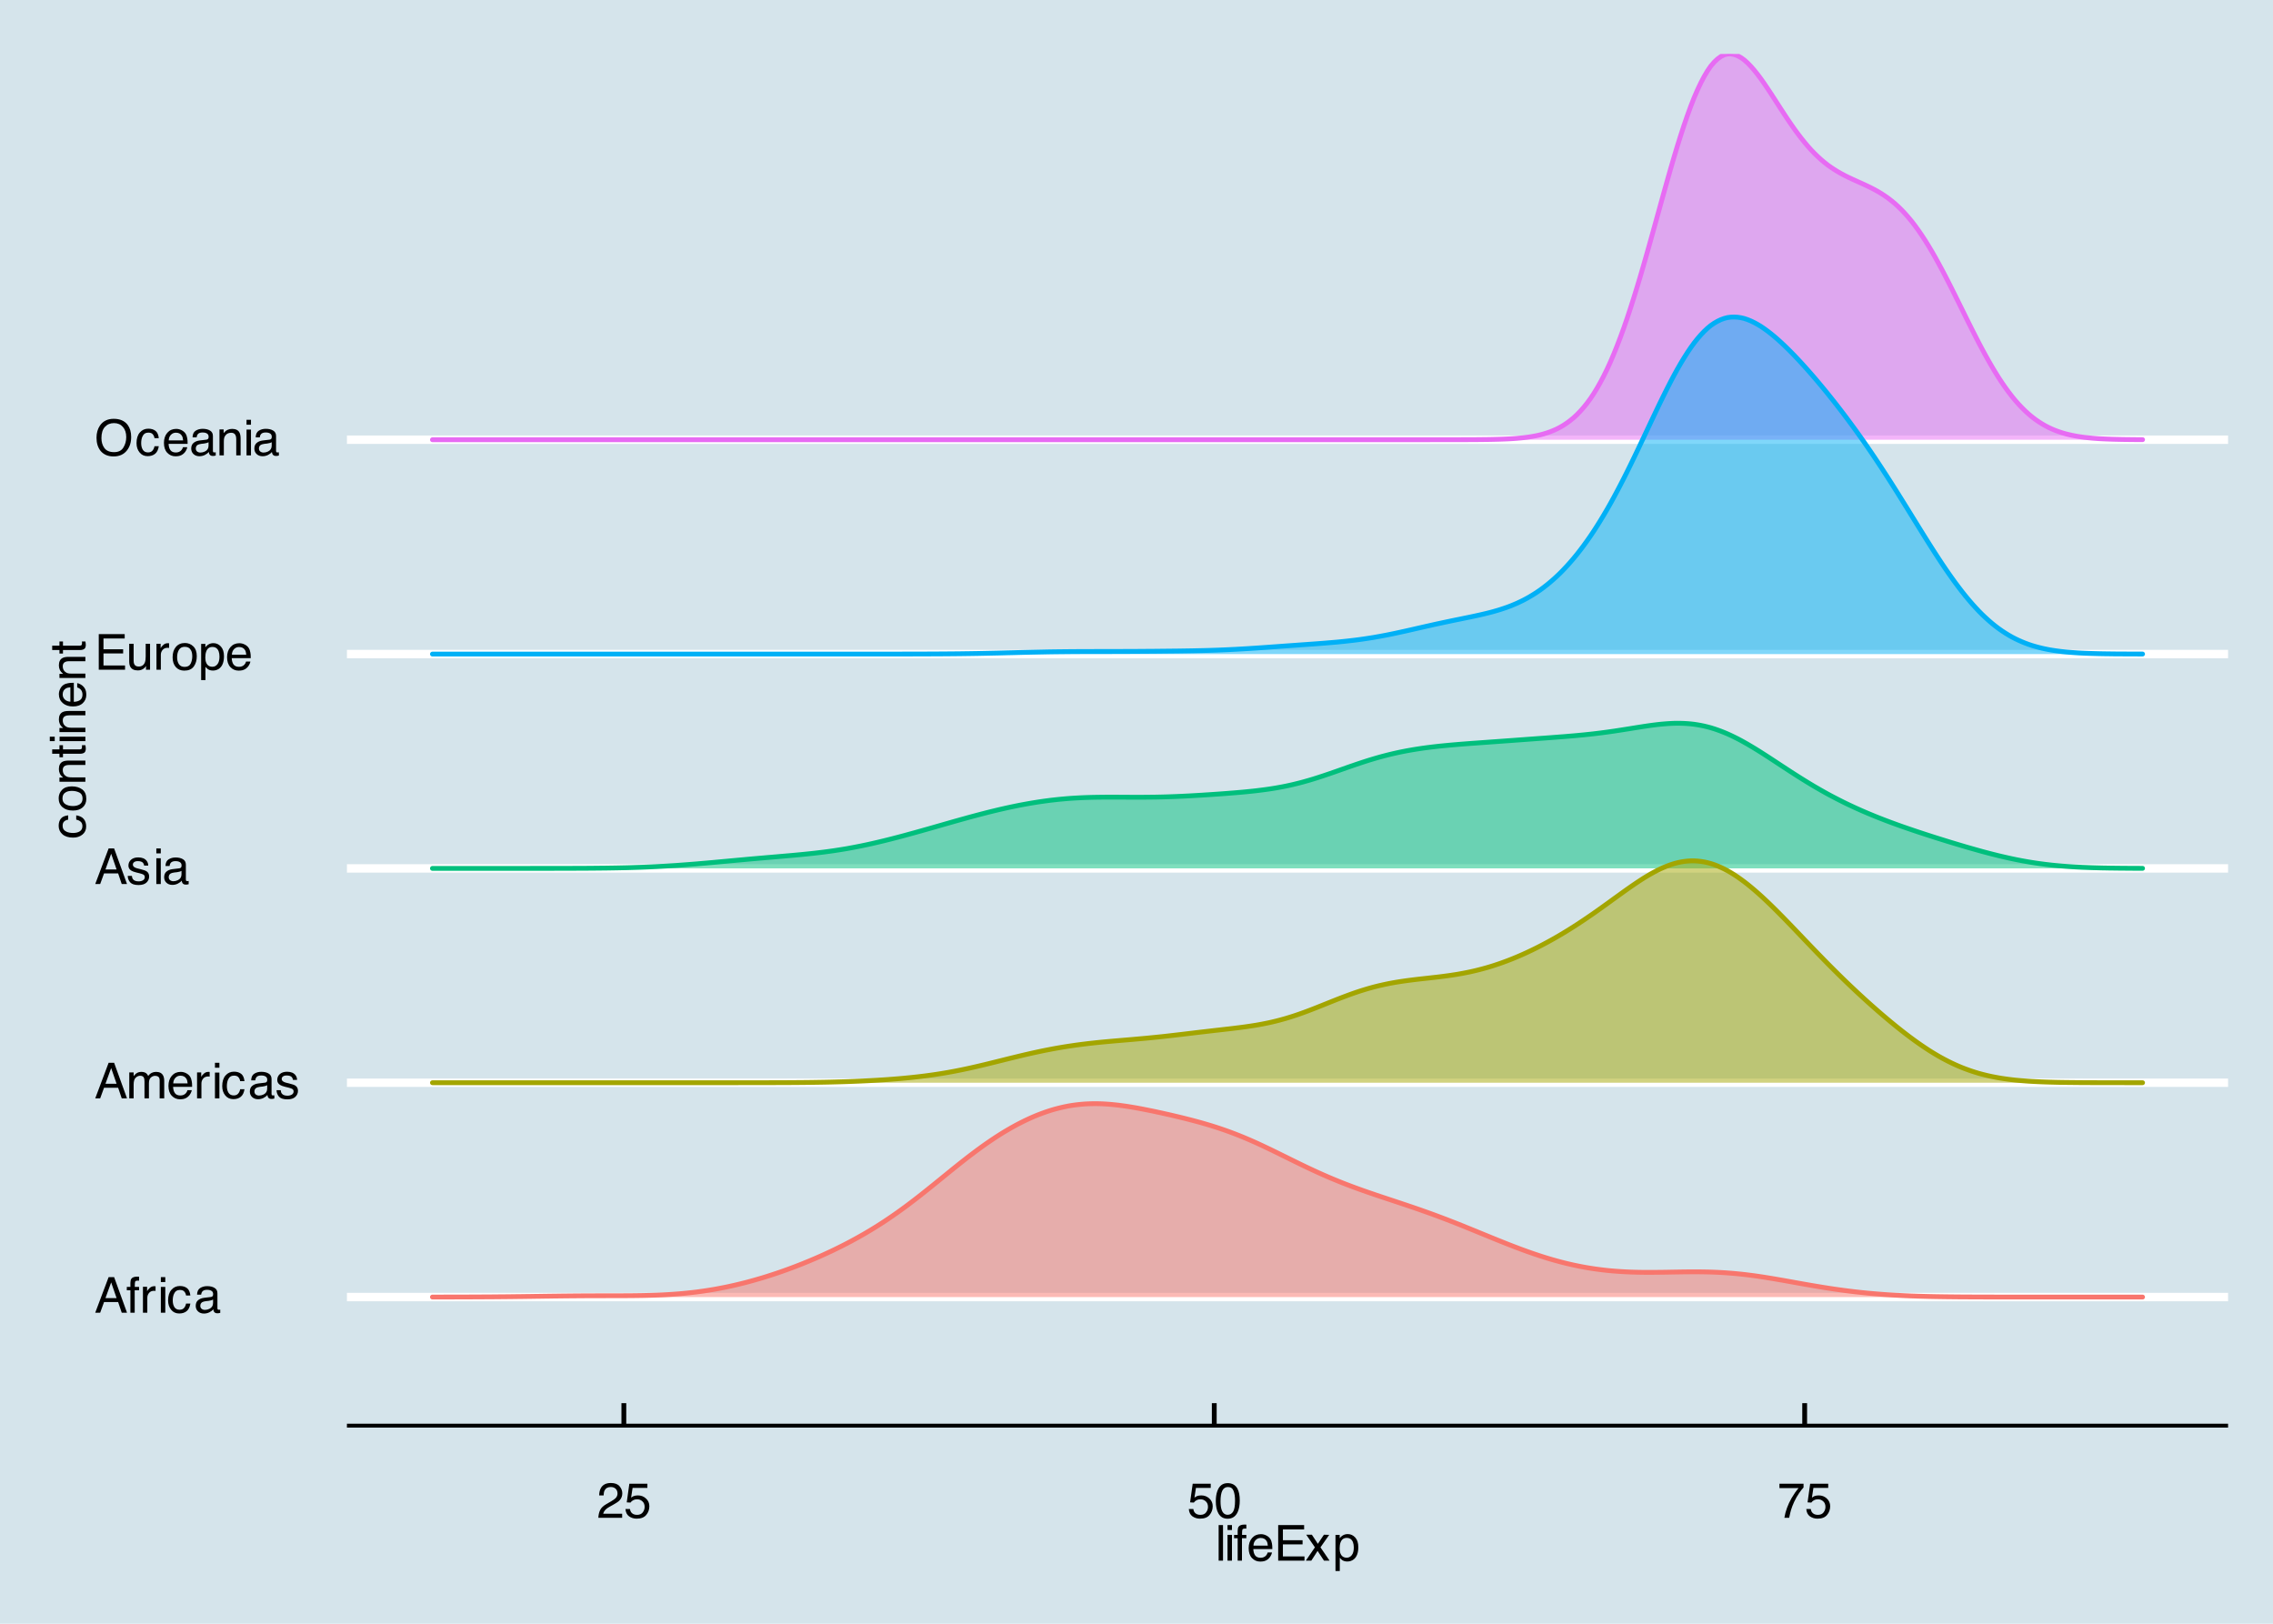 <?xml version="1.0" encoding="UTF-8"?>
<svg xmlns="http://www.w3.org/2000/svg" xmlns:xlink="http://www.w3.org/1999/xlink" width="504" height="360" viewBox="0 0 504 360">
<defs>
<g>
<g id="glyph-0-0">
<path d="M 0.359 0 L 0.359 -7.891 L 6.625 -7.891 L 6.625 0 Z M 5.625 -0.984 L 5.625 -6.906 L 1.344 -6.906 L 1.344 -0.984 Z M 5.625 -0.984 "/>
</g>
<g id="glyph-0-1">
<path d="M 4.891 -3.234 L 3.688 -6.719 L 2.422 -3.234 Z M 3.125 -7.891 L 4.344 -7.891 L 7.203 0 L 6.031 0 L 5.234 -2.359 L 2.109 -2.359 L 1.25 0 L 0.156 0 Z M 3.125 -7.891 "/>
</g>
<g id="glyph-0-2">
<path d="M 0.953 -6.625 C 0.961 -7.031 1.031 -7.328 1.156 -7.516 C 1.383 -7.836 1.82 -8 2.469 -8 C 2.531 -8 2.594 -8 2.656 -8 C 2.719 -8 2.789 -7.992 2.875 -7.984 L 2.875 -7.094 C 2.77 -7.102 2.695 -7.109 2.656 -7.109 C 2.613 -7.109 2.57 -7.109 2.531 -7.109 C 2.238 -7.109 2.062 -7.031 2 -6.875 C 1.945 -6.727 1.922 -6.344 1.922 -5.719 L 2.875 -5.719 L 2.875 -4.969 L 1.906 -4.969 L 1.906 0 L 0.953 0 L 0.953 -4.969 L 0.156 -4.969 L 0.156 -5.719 L 0.953 -5.719 Z M 0.953 -6.625 "/>
</g>
<g id="glyph-0-3">
<path d="M 0.734 -5.75 L 1.656 -5.75 L 1.656 -4.766 C 1.727 -4.953 1.91 -5.18 2.203 -5.453 C 2.492 -5.734 2.832 -5.875 3.219 -5.875 C 3.238 -5.875 3.27 -5.875 3.312 -5.875 C 3.352 -5.875 3.426 -5.867 3.531 -5.859 L 3.531 -4.828 C 3.477 -4.836 3.426 -4.844 3.375 -4.844 C 3.32 -4.852 3.27 -4.859 3.219 -4.859 C 2.727 -4.859 2.352 -4.703 2.094 -4.391 C 1.832 -4.078 1.703 -3.719 1.703 -3.312 L 1.703 0 L 0.734 0 Z M 0.734 -5.75 "/>
</g>
<g id="glyph-0-4">
<path d="M 0.703 -5.719 L 1.688 -5.719 L 1.688 0 L 0.703 0 Z M 0.703 -7.891 L 1.688 -7.891 L 1.688 -6.797 L 0.703 -6.797 Z M 0.703 -7.891 "/>
</g>
<g id="glyph-0-5">
<path d="M 2.922 -5.922 C 3.578 -5.922 4.109 -5.758 4.516 -5.438 C 4.922 -5.125 5.164 -4.582 5.25 -3.812 L 4.297 -3.812 C 4.242 -4.164 4.113 -4.457 3.906 -4.688 C 3.707 -4.926 3.379 -5.047 2.922 -5.047 C 2.305 -5.047 1.867 -4.75 1.609 -4.156 C 1.43 -3.758 1.344 -3.273 1.344 -2.703 C 1.344 -2.129 1.461 -1.645 1.703 -1.25 C 1.953 -0.852 2.336 -0.656 2.859 -0.656 C 3.266 -0.656 3.582 -0.773 3.812 -1.016 C 4.051 -1.266 4.211 -1.602 4.297 -2.031 L 5.25 -2.031 C 5.133 -1.27 4.863 -0.711 4.438 -0.359 C 4.008 -0.004 3.457 0.172 2.781 0.172 C 2.031 0.172 1.43 -0.102 0.984 -0.656 C 0.535 -1.207 0.312 -1.895 0.312 -2.719 C 0.312 -3.727 0.555 -4.516 1.047 -5.078 C 1.535 -5.641 2.16 -5.922 2.922 -5.922 Z M 2.781 -5.891 Z M 2.781 -5.891 "/>
</g>
<g id="glyph-0-6">
<path d="M 1.453 -1.531 C 1.453 -1.25 1.551 -1.023 1.75 -0.859 C 1.957 -0.703 2.203 -0.625 2.484 -0.625 C 2.816 -0.625 3.145 -0.703 3.469 -0.859 C 4.008 -1.117 4.281 -1.551 4.281 -2.156 L 4.281 -2.922 C 4.156 -2.848 4 -2.785 3.812 -2.734 C 3.633 -2.691 3.453 -2.656 3.266 -2.625 L 2.688 -2.562 C 2.332 -2.508 2.066 -2.438 1.891 -2.344 C 1.598 -2.164 1.453 -1.895 1.453 -1.531 Z M 3.797 -3.484 C 4.016 -3.516 4.16 -3.609 4.234 -3.766 C 4.273 -3.848 4.297 -3.973 4.297 -4.141 C 4.297 -4.461 4.176 -4.695 3.938 -4.844 C 3.707 -5 3.375 -5.078 2.938 -5.078 C 2.438 -5.078 2.082 -4.941 1.875 -4.672 C 1.75 -4.516 1.672 -4.289 1.641 -4 L 0.734 -4 C 0.754 -4.707 0.984 -5.195 1.422 -5.469 C 1.867 -5.75 2.383 -5.891 2.969 -5.891 C 3.645 -5.891 4.191 -5.758 4.609 -5.5 C 5.035 -5.25 5.25 -4.848 5.25 -4.297 L 5.25 -0.984 C 5.25 -0.891 5.266 -0.812 5.297 -0.75 C 5.336 -0.688 5.426 -0.656 5.562 -0.656 C 5.602 -0.656 5.648 -0.656 5.703 -0.656 C 5.766 -0.664 5.82 -0.676 5.875 -0.688 L 5.875 0.031 C 5.727 0.07 5.613 0.098 5.531 0.109 C 5.457 0.117 5.352 0.125 5.219 0.125 C 4.883 0.125 4.641 0.004 4.484 -0.234 C 4.41 -0.359 4.359 -0.535 4.328 -0.766 C 4.129 -0.504 3.844 -0.281 3.469 -0.094 C 3.102 0.09 2.695 0.188 2.25 0.188 C 1.719 0.188 1.281 0.023 0.938 -0.297 C 0.602 -0.617 0.438 -1.023 0.438 -1.516 C 0.438 -2.047 0.602 -2.457 0.938 -2.75 C 1.27 -3.039 1.707 -3.223 2.25 -3.297 Z M 2.984 -5.891 Z M 2.984 -5.891 "/>
</g>
<g id="glyph-0-7">
<path d="M 0.703 -5.75 L 1.672 -5.75 L 1.672 -4.938 C 1.898 -5.219 2.102 -5.422 2.281 -5.547 C 2.602 -5.766 2.969 -5.875 3.375 -5.875 C 3.832 -5.875 4.203 -5.766 4.484 -5.547 C 4.641 -5.41 4.781 -5.219 4.906 -4.969 C 5.125 -5.281 5.379 -5.508 5.672 -5.656 C 5.961 -5.801 6.285 -5.875 6.641 -5.875 C 7.41 -5.875 7.938 -5.598 8.219 -5.047 C 8.375 -4.742 8.453 -4.336 8.453 -3.828 L 8.453 0 L 7.438 0 L 7.438 -4 C 7.438 -4.383 7.344 -4.645 7.156 -4.781 C 6.969 -4.926 6.734 -5 6.453 -5 C 6.078 -5 5.75 -4.867 5.469 -4.609 C 5.195 -4.359 5.062 -3.938 5.062 -3.344 L 5.062 0 L 4.078 0 L 4.078 -3.75 C 4.078 -4.145 4.031 -4.43 3.938 -4.609 C 3.789 -4.879 3.52 -5.016 3.125 -5.016 C 2.758 -5.016 2.426 -4.867 2.125 -4.578 C 1.82 -4.297 1.672 -3.785 1.672 -3.047 L 1.672 0 L 0.703 0 Z M 0.703 -5.75 "/>
</g>
<g id="glyph-0-8">
<path d="M 3.109 -5.875 C 3.516 -5.875 3.906 -5.781 4.281 -5.594 C 4.664 -5.406 4.961 -5.156 5.172 -4.844 C 5.359 -4.562 5.484 -4.223 5.547 -3.828 C 5.609 -3.566 5.641 -3.145 5.641 -2.562 L 1.422 -2.562 C 1.441 -1.977 1.578 -1.508 1.828 -1.156 C 2.086 -0.812 2.488 -0.641 3.031 -0.641 C 3.539 -0.641 3.945 -0.805 4.25 -1.141 C 4.414 -1.328 4.535 -1.551 4.609 -1.812 L 5.562 -1.812 C 5.531 -1.594 5.441 -1.352 5.297 -1.094 C 5.16 -0.832 5.004 -0.625 4.828 -0.469 C 4.535 -0.176 4.176 0.02 3.75 0.125 C 3.508 0.176 3.242 0.203 2.953 0.203 C 2.234 0.203 1.625 -0.055 1.125 -0.578 C 0.633 -1.098 0.391 -1.828 0.391 -2.766 C 0.391 -3.691 0.641 -4.441 1.141 -5.016 C 1.641 -5.586 2.297 -5.875 3.109 -5.875 Z M 4.641 -3.328 C 4.609 -3.754 4.52 -4.094 4.375 -4.344 C 4.102 -4.801 3.66 -5.031 3.047 -5.031 C 2.598 -5.031 2.223 -4.867 1.922 -4.547 C 1.629 -4.234 1.473 -3.828 1.453 -3.328 Z M 3.016 -5.891 Z M 3.016 -5.891 "/>
</g>
<g id="glyph-0-9">
<path d="M 1.281 -1.812 C 1.312 -1.488 1.395 -1.238 1.531 -1.062 C 1.77 -0.75 2.191 -0.594 2.797 -0.594 C 3.148 -0.594 3.461 -0.672 3.734 -0.828 C 4.004 -0.984 4.141 -1.223 4.141 -1.547 C 4.141 -1.797 4.031 -1.984 3.812 -2.109 C 3.676 -2.191 3.398 -2.285 2.984 -2.391 L 2.219 -2.578 C 1.727 -2.703 1.367 -2.836 1.141 -2.984 C 0.723 -3.254 0.516 -3.617 0.516 -4.078 C 0.516 -4.617 0.707 -5.055 1.094 -5.391 C 1.488 -5.734 2.02 -5.906 2.688 -5.906 C 3.551 -5.906 4.176 -5.648 4.562 -5.141 C 4.801 -4.816 4.914 -4.469 4.906 -4.094 L 4 -4.094 C 3.977 -4.312 3.898 -4.508 3.766 -4.688 C 3.547 -4.945 3.16 -5.078 2.609 -5.078 C 2.242 -5.078 1.969 -5.004 1.781 -4.859 C 1.594 -4.723 1.5 -4.539 1.5 -4.312 C 1.5 -4.062 1.625 -3.863 1.875 -3.719 C 2.008 -3.625 2.219 -3.539 2.5 -3.469 L 3.141 -3.312 C 3.836 -3.145 4.301 -2.984 4.531 -2.828 C 4.914 -2.578 5.109 -2.191 5.109 -1.672 C 5.109 -1.148 4.91 -0.703 4.516 -0.328 C 4.129 0.035 3.539 0.219 2.75 0.219 C 1.895 0.219 1.285 0.023 0.922 -0.359 C 0.566 -0.754 0.379 -1.238 0.359 -1.812 Z M 2.719 -5.891 Z M 2.719 -5.891 "/>
</g>
<g id="glyph-0-10">
<path d="M 0.938 -7.891 L 6.688 -7.891 L 6.688 -6.922 L 1.984 -6.922 L 1.984 -4.531 L 6.344 -4.531 L 6.344 -3.609 L 1.984 -3.609 L 1.984 -0.938 L 6.766 -0.938 L 6.766 0 L 0.938 0 Z M 3.859 -7.891 Z M 3.859 -7.891 "/>
</g>
<g id="glyph-0-11">
<path d="M 1.672 -5.75 L 1.672 -1.938 C 1.672 -1.645 1.719 -1.406 1.812 -1.219 C 1.988 -0.875 2.312 -0.703 2.781 -0.703 C 3.445 -0.703 3.906 -1 4.156 -1.594 C 4.281 -1.914 4.344 -2.359 4.344 -2.922 L 4.344 -5.75 L 5.312 -5.75 L 5.312 0 L 4.406 0 L 4.422 -0.844 C 4.297 -0.625 4.141 -0.441 3.953 -0.297 C 3.578 0.004 3.129 0.156 2.609 0.156 C 1.785 0.156 1.223 -0.117 0.922 -0.672 C 0.766 -0.961 0.688 -1.352 0.688 -1.844 L 0.688 -5.75 Z M 3 -5.891 Z M 3 -5.891 "/>
</g>
<g id="glyph-0-12">
<path d="M 2.984 -0.625 C 3.629 -0.625 4.07 -0.863 4.312 -1.344 C 4.551 -1.832 4.672 -2.375 4.672 -2.969 C 4.672 -3.508 4.582 -3.945 4.406 -4.281 C 4.133 -4.812 3.664 -5.078 3 -5.078 C 2.406 -5.078 1.973 -4.848 1.703 -4.391 C 1.441 -3.941 1.312 -3.398 1.312 -2.766 C 1.312 -2.148 1.441 -1.641 1.703 -1.234 C 1.973 -0.828 2.398 -0.625 2.984 -0.625 Z M 3.031 -5.922 C 3.77 -5.922 4.395 -5.672 4.906 -5.172 C 5.414 -4.68 5.672 -3.957 5.672 -3 C 5.672 -2.07 5.445 -1.305 5 -0.703 C 4.551 -0.098 3.852 0.203 2.906 0.203 C 2.113 0.203 1.484 -0.062 1.016 -0.594 C 0.547 -1.125 0.312 -1.844 0.312 -2.75 C 0.312 -3.719 0.555 -4.488 1.047 -5.062 C 1.535 -5.633 2.195 -5.922 3.031 -5.922 Z M 3 -5.891 Z M 3 -5.891 "/>
</g>
<g id="glyph-0-13">
<path d="M 3.141 -0.656 C 3.586 -0.656 3.957 -0.844 4.25 -1.219 C 4.551 -1.594 4.703 -2.156 4.703 -2.906 C 4.703 -3.363 4.641 -3.758 4.516 -4.094 C 4.266 -4.727 3.805 -5.047 3.141 -5.047 C 2.461 -5.047 2.004 -4.711 1.766 -4.047 C 1.629 -3.68 1.562 -3.223 1.562 -2.672 C 1.562 -2.234 1.629 -1.859 1.766 -1.547 C 2.016 -0.953 2.473 -0.656 3.141 -0.656 Z M 0.641 -5.719 L 1.578 -5.719 L 1.578 -4.969 C 1.766 -5.227 1.973 -5.426 2.203 -5.562 C 2.535 -5.781 2.922 -5.891 3.359 -5.891 C 4.004 -5.891 4.555 -5.641 5.016 -5.141 C 5.473 -4.641 5.703 -3.926 5.703 -3 C 5.703 -1.75 5.375 -0.852 4.719 -0.312 C 4.301 0.02 3.816 0.188 3.266 0.188 C 2.828 0.188 2.461 0.09 2.172 -0.094 C 2.004 -0.195 1.812 -0.379 1.594 -0.641 L 1.594 2.297 L 0.641 2.297 Z M 0.641 -5.719 "/>
</g>
<g id="glyph-0-14">
<path d="M 4.25 -8.109 C 5.633 -8.109 6.664 -7.66 7.344 -6.766 C 7.863 -6.066 8.125 -5.172 8.125 -4.078 C 8.125 -2.898 7.82 -1.922 7.219 -1.141 C 6.52 -0.223 5.52 0.234 4.219 0.234 C 3.008 0.234 2.055 -0.164 1.359 -0.969 C 0.742 -1.738 0.438 -2.719 0.438 -3.906 C 0.438 -4.969 0.695 -5.879 1.219 -6.641 C 1.906 -7.617 2.914 -8.109 4.25 -8.109 Z M 4.344 -0.719 C 5.289 -0.719 5.973 -1.055 6.391 -1.734 C 6.816 -2.41 7.031 -3.188 7.031 -4.062 C 7.031 -4.988 6.785 -5.734 6.297 -6.297 C 5.805 -6.867 5.145 -7.156 4.312 -7.156 C 3.488 -7.156 2.816 -6.875 2.297 -6.312 C 1.785 -5.75 1.531 -4.922 1.531 -3.828 C 1.531 -2.961 1.75 -2.227 2.188 -1.625 C 2.633 -1.02 3.352 -0.719 4.344 -0.719 Z M 4.281 -8.109 Z M 4.281 -8.109 "/>
</g>
<g id="glyph-0-15">
<path d="M 0.703 -5.75 L 1.625 -5.75 L 1.625 -4.938 C 1.895 -5.27 2.18 -5.508 2.484 -5.656 C 2.797 -5.801 3.133 -5.875 3.5 -5.875 C 4.32 -5.875 4.875 -5.594 5.156 -5.031 C 5.312 -4.719 5.391 -4.27 5.391 -3.688 L 5.391 0 L 4.422 0 L 4.422 -3.625 C 4.422 -3.977 4.367 -4.258 4.266 -4.469 C 4.086 -4.832 3.773 -5.016 3.328 -5.016 C 3.098 -5.016 2.91 -4.988 2.766 -4.938 C 2.492 -4.863 2.258 -4.707 2.062 -4.469 C 1.906 -4.281 1.801 -4.082 1.75 -3.875 C 1.695 -3.676 1.672 -3.391 1.672 -3.016 L 1.672 0 L 0.703 0 Z M 2.984 -5.891 Z M 2.984 -5.891 "/>
</g>
<g id="glyph-0-16">
<path d="M 0.344 0 C 0.375 -0.664 0.508 -1.242 0.75 -1.734 C 0.988 -2.223 1.457 -2.664 2.156 -3.062 L 3.188 -3.656 C 3.645 -3.926 3.969 -4.156 4.156 -4.344 C 4.445 -4.645 4.594 -4.988 4.594 -5.375 C 4.594 -5.82 4.457 -6.176 4.188 -6.438 C 3.914 -6.695 3.555 -6.828 3.109 -6.828 C 2.453 -6.828 1.992 -6.578 1.734 -6.078 C 1.598 -5.805 1.523 -5.438 1.516 -4.969 L 0.531 -4.969 C 0.539 -5.633 0.664 -6.176 0.906 -6.594 C 1.32 -7.344 2.062 -7.719 3.125 -7.719 C 4 -7.719 4.641 -7.477 5.047 -7 C 5.453 -6.531 5.656 -6.004 5.656 -5.422 C 5.656 -4.797 5.441 -4.266 5.016 -3.828 C 4.766 -3.578 4.312 -3.27 3.656 -2.906 L 2.922 -2.5 C 2.578 -2.312 2.301 -2.129 2.094 -1.953 C 1.738 -1.641 1.516 -1.289 1.422 -0.906 L 5.625 -0.906 L 5.625 0 Z M 0.344 0 "/>
</g>
<g id="glyph-0-17">
<path d="M 1.359 -1.953 C 1.422 -1.41 1.676 -1.031 2.125 -0.812 C 2.352 -0.707 2.617 -0.656 2.922 -0.656 C 3.492 -0.656 3.914 -0.836 4.188 -1.203 C 4.469 -1.566 4.609 -1.973 4.609 -2.422 C 4.609 -2.953 4.441 -3.363 4.109 -3.656 C 3.785 -3.957 3.395 -4.109 2.938 -4.109 C 2.602 -4.109 2.316 -4.039 2.078 -3.906 C 1.836 -3.781 1.633 -3.602 1.469 -3.375 L 0.641 -3.422 L 1.219 -7.562 L 5.219 -7.562 L 5.219 -6.625 L 1.938 -6.625 L 1.609 -4.484 C 1.797 -4.617 1.969 -4.723 2.125 -4.797 C 2.414 -4.91 2.75 -4.969 3.125 -4.969 C 3.82 -4.969 4.414 -4.738 4.906 -4.281 C 5.406 -3.832 5.656 -3.258 5.656 -2.562 C 5.656 -1.832 5.426 -1.191 4.969 -0.641 C 4.52 -0.086 3.805 0.188 2.828 0.188 C 2.203 0.188 1.645 0.012 1.156 -0.328 C 0.676 -0.68 0.41 -1.223 0.359 -1.953 Z M 1.359 -1.953 "/>
</g>
<g id="glyph-0-18">
<path d="M 2.969 -7.688 C 3.969 -7.688 4.691 -7.281 5.141 -6.469 C 5.484 -5.832 5.656 -4.961 5.656 -3.859 C 5.656 -2.805 5.5 -1.941 5.188 -1.266 C 4.727 -0.285 3.988 0.203 2.969 0.203 C 2.039 0.203 1.352 -0.195 0.906 -1 C 0.531 -1.664 0.344 -2.562 0.344 -3.688 C 0.344 -4.562 0.457 -5.312 0.688 -5.938 C 1.102 -7.102 1.863 -7.688 2.969 -7.688 Z M 2.969 -0.672 C 3.469 -0.672 3.863 -0.891 4.156 -1.328 C 4.457 -1.773 4.609 -2.602 4.609 -3.812 C 4.609 -4.688 4.5 -5.406 4.281 -5.969 C 4.07 -6.539 3.656 -6.828 3.031 -6.828 C 2.469 -6.828 2.051 -6.555 1.781 -6.016 C 1.52 -5.484 1.391 -4.695 1.391 -3.656 C 1.391 -2.863 1.473 -2.234 1.641 -1.766 C 1.898 -1.035 2.344 -0.672 2.969 -0.672 Z M 2.969 -0.672 "/>
</g>
<g id="glyph-0-19">
<path d="M 5.75 -7.562 L 5.75 -6.719 C 5.5 -6.477 5.172 -6.062 4.766 -5.469 C 4.359 -4.875 3.992 -4.234 3.672 -3.547 C 3.367 -2.879 3.133 -2.27 2.969 -1.719 C 2.863 -1.363 2.727 -0.789 2.562 0 L 1.5 0 C 1.738 -1.469 2.273 -2.93 3.109 -4.391 C 3.598 -5.234 4.113 -5.969 4.656 -6.594 L 0.406 -6.594 L 0.406 -7.562 Z M 5.75 -7.562 "/>
</g>
<g id="glyph-0-20">
<path d="M 0.734 -7.891 L 1.703 -7.891 L 1.703 0 L 0.734 0 Z M 0.734 -7.891 "/>
</g>
<g id="glyph-0-21">
<path d="M 0.156 -5.75 L 1.406 -5.75 L 2.734 -3.734 L 4.078 -5.75 L 5.25 -5.719 L 3.312 -2.953 L 5.328 0 L 4.094 0 L 2.672 -2.156 L 1.281 0 L 0.062 0 L 2.078 -2.953 Z M 0.156 -5.75 "/>
</g>
<g id="glyph-1-0">
<path d="M 0 -0.359 L -7.891 -0.359 L -7.891 -6.625 L 0 -6.625 Z M -0.984 -5.625 L -6.906 -5.625 L -6.906 -1.344 L -0.984 -1.344 Z M -0.984 -5.625 "/>
</g>
<g id="glyph-1-1">
<path d="M -5.922 -2.922 C -5.922 -3.578 -5.758 -4.109 -5.438 -4.516 C -5.125 -4.922 -4.582 -5.164 -3.812 -5.25 L -3.812 -4.297 C -4.164 -4.242 -4.457 -4.113 -4.688 -3.906 C -4.926 -3.707 -5.047 -3.379 -5.047 -2.922 C -5.047 -2.305 -4.75 -1.867 -4.156 -1.609 C -3.758 -1.43 -3.273 -1.344 -2.703 -1.344 C -2.129 -1.344 -1.645 -1.461 -1.25 -1.703 C -0.852 -1.953 -0.656 -2.336 -0.656 -2.859 C -0.656 -3.266 -0.773 -3.582 -1.016 -3.812 C -1.266 -4.051 -1.602 -4.211 -2.031 -4.297 L -2.031 -5.25 C -1.27 -5.133 -0.711 -4.863 -0.359 -4.438 C -0.004 -4.008 0.172 -3.457 0.172 -2.781 C 0.172 -2.031 -0.102 -1.43 -0.656 -0.984 C -1.207 -0.535 -1.895 -0.312 -2.719 -0.312 C -3.727 -0.312 -4.516 -0.555 -5.078 -1.047 C -5.641 -1.535 -5.922 -2.16 -5.922 -2.922 Z M -5.891 -2.781 Z M -5.891 -2.781 "/>
</g>
<g id="glyph-1-2">
<path d="M -0.625 -2.984 C -0.625 -3.629 -0.863 -4.07 -1.344 -4.312 C -1.832 -4.551 -2.375 -4.672 -2.969 -4.672 C -3.508 -4.672 -3.945 -4.582 -4.281 -4.406 C -4.812 -4.133 -5.078 -3.664 -5.078 -3 C -5.078 -2.406 -4.848 -1.973 -4.391 -1.703 C -3.941 -1.441 -3.398 -1.312 -2.766 -1.312 C -2.148 -1.312 -1.641 -1.441 -1.234 -1.703 C -0.828 -1.973 -0.625 -2.398 -0.625 -2.984 Z M -5.922 -3.031 C -5.922 -3.77 -5.672 -4.395 -5.172 -4.906 C -4.68 -5.414 -3.957 -5.672 -3 -5.672 C -2.07 -5.672 -1.305 -5.445 -0.703 -5 C -0.098 -4.551 0.203 -3.852 0.203 -2.906 C 0.203 -2.113 -0.062 -1.484 -0.594 -1.016 C -1.125 -0.547 -1.844 -0.312 -2.75 -0.312 C -3.719 -0.312 -4.488 -0.555 -5.062 -1.047 C -5.633 -1.535 -5.922 -2.195 -5.922 -3.031 Z M -5.891 -3 Z M -5.891 -3 "/>
</g>
<g id="glyph-1-3">
<path d="M -5.75 -0.703 L -5.75 -1.625 L -4.938 -1.625 C -5.27 -1.895 -5.508 -2.18 -5.656 -2.484 C -5.801 -2.797 -5.875 -3.133 -5.875 -3.5 C -5.875 -4.32 -5.594 -4.875 -5.031 -5.156 C -4.719 -5.312 -4.27 -5.391 -3.688 -5.391 L 0 -5.391 L 0 -4.422 L -3.625 -4.422 C -3.977 -4.422 -4.258 -4.367 -4.469 -4.266 C -4.832 -4.086 -5.016 -3.773 -5.016 -3.328 C -5.016 -3.098 -4.988 -2.91 -4.938 -2.766 C -4.863 -2.492 -4.707 -2.258 -4.469 -2.062 C -4.281 -1.906 -4.082 -1.801 -3.875 -1.75 C -3.676 -1.695 -3.391 -1.672 -3.016 -1.672 L 0 -1.672 L 0 -0.703 Z M -5.891 -2.984 Z M -5.891 -2.984 "/>
</g>
<g id="glyph-1-4">
<path d="M -7.359 -0.906 L -7.359 -1.875 L -5.75 -1.875 L -5.75 -2.797 L -4.969 -2.797 L -4.969 -1.875 L -1.203 -1.875 C -1.004 -1.875 -0.875 -1.941 -0.812 -2.078 C -0.77 -2.16 -0.75 -2.285 -0.75 -2.453 C -0.75 -2.504 -0.75 -2.555 -0.75 -2.609 C -0.75 -2.66 -0.754 -2.723 -0.766 -2.797 L 0 -2.797 C 0.031 -2.68 0.051 -2.562 0.062 -2.438 C 0.082 -2.32 0.094 -2.195 0.094 -2.062 C 0.094 -1.613 -0.02 -1.305 -0.25 -1.141 C -0.488 -0.984 -0.789 -0.906 -1.156 -0.906 L -4.969 -0.906 L -4.969 -0.125 L -5.75 -0.125 L -5.75 -0.906 Z M -7.359 -0.906 "/>
</g>
<g id="glyph-1-5">
<path d="M -5.719 -0.703 L -5.719 -1.688 L 0 -1.688 L 0 -0.703 Z M -7.891 -0.703 L -7.891 -1.688 L -6.797 -1.688 L -6.797 -0.703 Z M -7.891 -0.703 "/>
</g>
<g id="glyph-1-6">
<path d="M -5.875 -3.109 C -5.875 -3.516 -5.781 -3.906 -5.594 -4.281 C -5.406 -4.664 -5.156 -4.961 -4.844 -5.172 C -4.562 -5.359 -4.223 -5.484 -3.828 -5.547 C -3.566 -5.609 -3.145 -5.641 -2.562 -5.641 L -2.562 -1.422 C -1.977 -1.441 -1.508 -1.578 -1.156 -1.828 C -0.812 -2.086 -0.641 -2.488 -0.641 -3.031 C -0.641 -3.539 -0.805 -3.945 -1.141 -4.25 C -1.328 -4.414 -1.551 -4.535 -1.812 -4.609 L -1.812 -5.562 C -1.594 -5.531 -1.352 -5.441 -1.094 -5.297 C -0.832 -5.16 -0.625 -5.004 -0.469 -4.828 C -0.176 -4.535 0.02 -4.176 0.125 -3.75 C 0.176 -3.508 0.203 -3.242 0.203 -2.953 C 0.203 -2.234 -0.055 -1.625 -0.578 -1.125 C -1.098 -0.633 -1.828 -0.391 -2.766 -0.391 C -3.691 -0.391 -4.441 -0.641 -5.016 -1.141 C -5.586 -1.641 -5.875 -2.297 -5.875 -3.109 Z M -3.328 -4.641 C -3.754 -4.609 -4.094 -4.52 -4.344 -4.375 C -4.801 -4.102 -5.031 -3.66 -5.031 -3.047 C -5.031 -2.598 -4.867 -2.223 -4.547 -1.922 C -4.234 -1.629 -3.828 -1.473 -3.328 -1.453 Z M -5.891 -3.016 Z M -5.891 -3.016 "/>
</g>
</g>
<clipPath id="clip-0">
<path clip-rule="nonzero" d="M 76.926 286 L 494.039 286 L 494.039 289 L 76.926 289 Z M 76.926 286 "/>
</clipPath>
<clipPath id="clip-1">
<path clip-rule="nonzero" d="M 76.926 239 L 494.039 239 L 494.039 241 L 76.926 241 Z M 76.926 239 "/>
</clipPath>
<clipPath id="clip-2">
<path clip-rule="nonzero" d="M 76.926 191 L 494.039 191 L 494.039 194 L 76.926 194 Z M 76.926 191 "/>
</clipPath>
<clipPath id="clip-3">
<path clip-rule="nonzero" d="M 76.926 144 L 494.039 144 L 494.039 146 L 76.926 146 Z M 76.926 144 "/>
</clipPath>
<clipPath id="clip-4">
<path clip-rule="nonzero" d="M 76.926 96 L 494.039 96 L 494.039 99 L 76.926 99 Z M 76.926 96 "/>
</clipPath>
<clipPath id="clip-5">
<path clip-rule="nonzero" d="M 95 11.957 L 476 11.957 L 476 98 L 95 98 Z M 95 11.957 "/>
</clipPath>
<clipPath id="clip-6">
<path clip-rule="nonzero" d="M 95 11.957 L 476 11.957 L 476 99 L 95 99 Z M 95 11.957 "/>
</clipPath>
</defs>
<rect x="-50.4" y="-36" width="604.8" height="432" fill="rgb(100%, 100%, 100%)" fill-opacity="1"/>
<rect x="-50.4" y="-36" width="604.8" height="432" fill="rgb(83.529%, 89.412%, 92.157%)" fill-opacity="1"/>
<g clip-path="url(#clip-0)">
<path fill="none" stroke-width="1.867" stroke-linecap="butt" stroke-linejoin="round" stroke="rgb(100%, 100%, 100%)" stroke-opacity="1" stroke-miterlimit="10" d="M 76.926 287.57 L 494.039 287.57 "/>
</g>
<g clip-path="url(#clip-1)">
<path fill="none" stroke-width="1.867" stroke-linecap="butt" stroke-linejoin="round" stroke="rgb(100%, 100%, 100%)" stroke-opacity="1" stroke-miterlimit="10" d="M 76.926 240.051 L 494.039 240.051 "/>
</g>
<g clip-path="url(#clip-2)">
<path fill="none" stroke-width="1.867" stroke-linecap="butt" stroke-linejoin="round" stroke="rgb(100%, 100%, 100%)" stroke-opacity="1" stroke-miterlimit="10" d="M 76.926 192.531 L 494.039 192.531 "/>
</g>
<g clip-path="url(#clip-3)">
<path fill="none" stroke-width="1.867" stroke-linecap="butt" stroke-linejoin="round" stroke="rgb(100%, 100%, 100%)" stroke-opacity="1" stroke-miterlimit="10" d="M 76.926 145.012 L 494.039 145.012 "/>
</g>
<g clip-path="url(#clip-4)">
<path fill="none" stroke-width="1.867" stroke-linecap="butt" stroke-linejoin="round" stroke="rgb(100%, 100%, 100%)" stroke-opacity="1" stroke-miterlimit="10" d="M 76.926 97.492 L 494.039 97.492 "/>
</g>
<g clip-path="url(#clip-5)">
<path fill-rule="nonzero" fill="rgb(90.588%, 41.961%, 95.294%)" fill-opacity="0.502" d="M 95.887 97.492 L 317.02 97.492 L 317.762 97.488 L 322.215 97.488 L 322.957 97.484 L 323.699 97.484 L 324.441 97.48 L 325.18 97.48 L 327.406 97.469 L 329.633 97.445 L 330.375 97.434 L 331.117 97.418 L 332.602 97.379 L 333.344 97.352 L 334.086 97.32 L 334.828 97.285 L 335.57 97.238 L 336.312 97.184 L 337.055 97.117 L 337.797 97.043 L 338.539 96.953 L 339.281 96.844 L 340.023 96.719 L 340.766 96.574 L 341.508 96.41 L 342.25 96.211 L 342.992 95.984 L 343.734 95.723 L 344.477 95.426 L 345.219 95.094 L 345.961 94.707 L 346.703 94.27 L 347.441 93.777 L 348.184 93.227 L 348.926 92.621 L 349.668 91.934 L 350.41 91.164 L 351.152 90.324 L 351.895 89.402 L 352.637 88.395 L 353.379 87.285 L 354.121 86.074 L 354.863 84.762 L 355.605 83.359 L 356.348 81.852 L 357.09 80.23 L 357.832 78.492 L 358.574 76.652 L 359.316 74.715 L 360.059 72.68 L 360.801 70.535 L 361.543 68.289 L 362.285 65.961 L 363.027 63.555 L 363.77 61.082 L 364.512 58.539 L 365.254 55.938 L 365.996 53.301 L 366.738 50.637 L 367.48 47.957 L 368.223 45.273 L 368.965 42.609 L 369.707 39.973 L 370.445 37.379 L 371.188 34.84 L 371.93 32.375 L 372.672 30.012 L 373.414 27.746 L 374.156 25.594 L 374.898 23.559 L 375.641 21.664 L 376.383 19.945 L 377.125 18.379 L 377.867 16.965 L 378.609 15.715 L 379.352 14.637 L 380.094 13.77 L 380.836 13.07 L 381.578 12.535 L 382.32 12.164 L 383.062 11.961 L 383.805 11.957 L 384.547 12.094 L 385.289 12.367 L 386.031 12.773 L 386.773 13.305 L 387.516 13.977 L 388.258 14.746 L 389 15.598 L 389.742 16.527 L 390.484 17.52 L 391.227 18.582 L 391.969 19.676 L 392.711 20.801 L 393.449 21.941 L 394.191 23.094 L 394.934 24.242 L 395.676 25.379 L 396.418 26.496 L 397.16 27.586 L 397.902 28.648 L 398.645 29.66 L 399.387 30.629 L 400.129 31.555 L 400.871 32.438 L 401.613 33.266 L 402.355 34.035 L 403.098 34.754 L 403.84 35.426 L 404.582 36.047 L 405.324 36.629 L 406.066 37.152 L 406.809 37.641 L 407.551 38.094 L 408.293 38.516 L 409.035 38.91 L 409.777 39.277 L 410.52 39.629 L 411.262 39.969 L 412.004 40.305 L 412.746 40.637 L 413.488 40.977 L 414.23 41.328 L 414.973 41.695 L 415.715 42.082 L 416.453 42.492 L 417.195 42.941 L 417.938 43.43 L 418.68 43.953 L 419.422 44.523 L 420.164 45.137 L 420.906 45.812 L 421.648 46.543 L 422.391 47.328 L 423.133 48.168 L 423.875 49.062 L 424.617 50.027 L 425.359 51.051 L 426.102 52.133 L 426.844 53.27 L 427.586 54.457 L 428.328 55.703 L 429.07 57 L 429.812 58.34 L 430.555 59.715 L 431.297 61.125 L 432.039 62.57 L 432.781 64.039 L 433.523 65.527 L 434.266 67.023 L 435.75 70.031 L 436.492 71.527 L 437.234 73.008 L 437.977 74.469 L 438.715 75.91 L 439.457 77.316 L 440.199 78.684 L 440.941 80.012 L 441.684 81.301 L 442.426 82.539 L 443.168 83.727 L 443.91 84.852 L 444.652 85.926 L 445.395 86.945 L 446.137 87.91 L 446.879 88.812 L 447.621 89.648 L 448.363 90.43 L 449.105 91.156 L 449.848 91.832 L 450.59 92.449 L 451.332 93.012 L 452.074 93.523 L 452.816 93.992 L 453.559 94.422 L 454.301 94.805 L 455.043 95.145 L 455.785 95.449 L 456.527 95.719 L 457.27 95.965 L 458.012 96.18 L 458.754 96.363 L 459.496 96.527 L 460.238 96.672 L 460.98 96.797 L 461.719 96.906 L 462.461 96.996 L 463.203 97.074 L 463.945 97.145 L 464.688 97.203 L 465.43 97.254 L 466.172 97.293 L 466.914 97.328 L 468.398 97.383 L 469.141 97.402 L 470.625 97.434 L 471.367 97.445 L 473.594 97.469 L 475.078 97.477 L 475.078 97.492 Z M 95.887 97.492 "/>
</g>
<g clip-path="url(#clip-6)">
<path fill="none" stroke-width="1.067" stroke-linecap="round" stroke-linejoin="round" stroke="rgb(90.588%, 41.961%, 95.294%)" stroke-opacity="1" stroke-miterlimit="10" d="M 95.887 97.492 L 317.02 97.492 L 317.762 97.488 L 322.215 97.488 L 322.957 97.484 L 323.699 97.484 L 324.441 97.48 L 325.18 97.48 L 327.406 97.469 L 329.633 97.445 L 330.375 97.434 L 331.117 97.418 L 332.602 97.379 L 333.344 97.352 L 334.086 97.32 L 334.828 97.285 L 335.57 97.238 L 336.312 97.184 L 337.055 97.117 L 337.797 97.043 L 338.539 96.953 L 339.281 96.844 L 340.023 96.719 L 340.766 96.574 L 341.508 96.41 L 342.25 96.211 L 342.992 95.984 L 343.734 95.723 L 344.477 95.426 L 345.219 95.094 L 345.961 94.707 L 346.703 94.27 L 347.441 93.777 L 348.184 93.227 L 348.926 92.621 L 349.668 91.934 L 350.41 91.164 L 351.152 90.324 L 351.895 89.402 L 352.637 88.395 L 353.379 87.285 L 354.121 86.074 L 354.863 84.762 L 355.605 83.359 L 356.348 81.852 L 357.09 80.23 L 357.832 78.492 L 358.574 76.652 L 359.316 74.715 L 360.059 72.68 L 360.801 70.535 L 361.543 68.289 L 362.285 65.961 L 363.027 63.555 L 363.77 61.082 L 364.512 58.539 L 365.254 55.938 L 365.996 53.301 L 366.738 50.637 L 367.48 47.957 L 368.223 45.273 L 368.965 42.609 L 369.707 39.973 L 370.445 37.379 L 371.188 34.84 L 371.93 32.375 L 372.672 30.012 L 373.414 27.746 L 374.156 25.594 L 374.898 23.559 L 375.641 21.664 L 376.383 19.945 L 377.125 18.379 L 377.867 16.965 L 378.609 15.715 L 379.352 14.637 L 380.094 13.77 L 380.836 13.07 L 381.578 12.535 L 382.32 12.164 L 383.062 11.961 L 383.805 11.957 L 384.547 12.094 L 385.289 12.367 L 386.031 12.773 L 386.773 13.305 L 387.516 13.977 L 388.258 14.746 L 389 15.598 L 389.742 16.527 L 390.484 17.52 L 391.227 18.582 L 391.969 19.676 L 392.711 20.801 L 393.449 21.941 L 394.191 23.094 L 394.934 24.242 L 395.676 25.379 L 396.418 26.496 L 397.16 27.586 L 397.902 28.648 L 398.645 29.66 L 399.387 30.629 L 400.129 31.555 L 400.871 32.438 L 401.613 33.266 L 402.355 34.035 L 403.098 34.754 L 403.84 35.426 L 404.582 36.047 L 405.324 36.629 L 406.066 37.152 L 406.809 37.641 L 407.551 38.094 L 408.293 38.516 L 409.035 38.91 L 409.777 39.277 L 410.52 39.629 L 411.262 39.969 L 412.004 40.305 L 412.746 40.637 L 413.488 40.977 L 414.23 41.328 L 414.973 41.695 L 415.715 42.082 L 416.453 42.492 L 417.195 42.941 L 417.938 43.43 L 418.68 43.953 L 419.422 44.523 L 420.164 45.137 L 420.906 45.812 L 421.648 46.543 L 422.391 47.328 L 423.133 48.168 L 423.875 49.062 L 424.617 50.027 L 425.359 51.051 L 426.102 52.133 L 426.844 53.27 L 427.586 54.457 L 428.328 55.703 L 429.07 57 L 429.812 58.34 L 430.555 59.715 L 431.297 61.125 L 432.039 62.57 L 432.781 64.039 L 433.523 65.527 L 434.266 67.023 L 435.75 70.031 L 436.492 71.527 L 437.234 73.008 L 437.977 74.469 L 438.715 75.91 L 439.457 77.316 L 440.199 78.684 L 440.941 80.012 L 441.684 81.301 L 442.426 82.539 L 443.168 83.727 L 443.91 84.852 L 444.652 85.926 L 445.395 86.945 L 446.137 87.91 L 446.879 88.812 L 447.621 89.648 L 448.363 90.43 L 449.105 91.156 L 449.848 91.832 L 450.59 92.449 L 451.332 93.012 L 452.074 93.523 L 452.816 93.992 L 453.559 94.422 L 454.301 94.805 L 455.043 95.145 L 455.785 95.449 L 456.527 95.719 L 457.27 95.965 L 458.012 96.18 L 458.754 96.363 L 459.496 96.527 L 460.238 96.672 L 460.98 96.797 L 461.719 96.906 L 462.461 96.996 L 463.203 97.074 L 463.945 97.145 L 464.688 97.203 L 465.43 97.254 L 466.172 97.293 L 466.914 97.328 L 468.398 97.383 L 469.141 97.402 L 470.625 97.434 L 471.367 97.445 L 473.594 97.469 L 475.078 97.477 "/>
</g>
<path fill-rule="nonzero" fill="rgb(0%, 69.02%, 96.471%)" fill-opacity="0.502" d="M 95.887 145.012 L 193.836 145.012 L 194.578 145.008 L 199.773 145.008 L 200.516 145.004 L 202 145.004 L 202.742 145 L 203.484 145 L 204.227 144.996 L 204.969 144.996 L 209.422 144.973 L 210.164 144.965 L 210.902 144.961 L 213.129 144.938 L 213.871 144.926 L 214.613 144.918 L 216.84 144.883 L 221.293 144.789 L 223.52 144.73 L 224.262 144.715 L 227.23 144.637 L 227.973 144.621 L 228.715 144.602 L 232.426 144.523 L 233.168 144.512 L 233.906 144.5 L 237.617 144.461 L 239.844 144.449 L 240.586 144.449 L 241.328 144.445 L 242.07 144.445 L 242.812 144.441 L 244.297 144.441 L 245.039 144.438 L 246.523 144.438 L 247.266 144.434 L 248.008 144.434 L 249.492 144.426 L 250.234 144.426 L 252.461 144.414 L 253.203 144.406 L 254.688 144.398 L 255.43 144.391 L 256.172 144.387 L 256.91 144.379 L 261.363 144.332 L 264.332 144.285 L 266.559 144.238 L 268.043 144.199 L 269.527 144.152 L 270.27 144.125 L 272.496 144.031 L 273.238 143.992 L 273.98 143.957 L 274.723 143.914 L 275.465 143.875 L 276.207 143.828 L 276.949 143.785 L 277.691 143.734 L 278.434 143.688 L 279.172 143.637 L 280.656 143.535 L 282.141 143.426 L 282.883 143.375 L 285.109 143.211 L 285.852 143.16 L 286.594 143.105 L 287.336 143.055 L 288.82 142.945 L 289.562 142.895 L 290.305 142.84 L 291.047 142.789 L 292.531 142.68 L 294.016 142.562 L 296.242 142.375 L 296.984 142.305 L 297.727 142.23 L 298.469 142.152 L 299.211 142.07 L 299.953 141.984 L 300.695 141.895 L 301.438 141.797 L 302.176 141.691 L 302.918 141.582 L 303.66 141.469 L 304.402 141.352 L 305.145 141.223 L 305.887 141.09 L 306.629 140.953 L 307.371 140.812 L 308.113 140.664 L 308.855 140.512 L 309.598 140.355 L 310.34 140.195 L 311.824 139.867 L 313.309 139.531 L 314.051 139.359 L 315.535 139.023 L 316.277 138.852 L 317.02 138.688 L 317.762 138.52 L 318.504 138.355 L 319.988 138.035 L 322.215 137.566 L 322.957 137.414 L 323.699 137.266 L 324.441 137.113 L 325.18 136.961 L 325.922 136.809 L 326.664 136.652 L 327.406 136.492 L 328.148 136.328 L 328.891 136.156 L 329.633 135.977 L 330.375 135.793 L 331.117 135.594 L 331.859 135.379 L 332.602 135.156 L 333.344 134.914 L 334.086 134.66 L 334.828 134.383 L 335.57 134.082 L 336.312 133.766 L 337.055 133.422 L 337.797 133.059 L 338.539 132.664 L 339.281 132.238 L 340.023 131.789 L 340.766 131.312 L 341.508 130.805 L 342.25 130.258 L 342.992 129.68 L 343.734 129.07 L 344.477 128.426 L 345.219 127.75 L 345.961 127.035 L 346.703 126.277 L 347.441 125.488 L 348.184 124.66 L 348.926 123.797 L 349.668 122.891 L 350.41 121.941 L 351.152 120.957 L 351.895 119.93 L 352.637 118.867 L 353.379 117.762 L 354.121 116.609 L 354.863 115.418 L 355.605 114.191 L 356.348 112.93 L 357.09 111.621 L 357.832 110.273 L 358.574 108.891 L 359.316 107.477 L 360.059 106.031 L 360.801 104.555 L 361.543 103.051 L 362.285 101.523 L 363.027 99.977 L 363.77 98.418 L 364.512 96.848 L 365.996 93.699 L 366.738 92.133 L 367.48 90.574 L 368.223 89.035 L 368.965 87.527 L 369.707 86.047 L 370.445 84.605 L 371.188 83.199 L 371.93 81.848 L 372.672 80.559 L 373.414 79.332 L 374.156 78.164 L 374.898 77.062 L 375.641 76.039 L 376.383 75.105 L 377.125 74.246 L 377.867 73.469 L 378.609 72.77 L 379.352 72.156 L 380.094 71.648 L 380.836 71.219 L 381.578 70.867 L 382.32 70.598 L 383.062 70.406 L 383.805 70.312 L 384.547 70.289 L 385.289 70.332 L 386.031 70.441 L 386.773 70.617 L 387.516 70.871 L 388.258 71.176 L 389 71.531 L 389.742 71.938 L 390.484 72.387 L 391.227 72.895 L 391.969 73.434 L 392.711 74.012 L 393.449 74.617 L 394.191 75.258 L 394.934 75.93 L 395.676 76.629 L 396.418 77.348 L 397.16 78.09 L 397.902 78.852 L 398.645 79.637 L 399.387 80.434 L 400.129 81.25 L 400.871 82.082 L 401.613 82.926 L 402.355 83.785 L 403.098 84.66 L 403.84 85.547 L 404.582 86.445 L 405.324 87.355 L 406.066 88.281 L 406.809 89.219 L 407.551 90.172 L 408.293 91.133 L 409.035 92.109 L 409.777 93.098 L 410.52 94.102 L 411.262 95.117 L 412.004 96.148 L 412.746 97.188 L 413.488 98.246 L 414.23 99.32 L 414.973 100.406 L 415.715 101.504 L 416.453 102.613 L 417.195 103.742 L 417.938 104.883 L 418.68 106.031 L 419.422 107.191 L 420.164 108.363 L 420.906 109.543 L 421.648 110.734 L 423.133 113.125 L 424.617 115.531 L 425.359 116.73 L 426.102 117.926 L 426.844 119.117 L 427.586 120.301 L 428.328 121.473 L 429.07 122.629 L 429.812 123.77 L 430.555 124.895 L 431.297 126 L 432.039 127.078 L 432.781 128.129 L 433.523 129.156 L 434.266 130.152 L 435.008 131.121 L 435.75 132.055 L 436.492 132.949 L 437.234 133.812 L 437.977 134.637 L 438.715 135.43 L 439.457 136.18 L 440.199 136.887 L 440.941 137.562 L 441.684 138.199 L 442.426 138.797 L 443.168 139.359 L 443.91 139.879 L 444.652 140.363 L 445.395 140.82 L 446.137 141.242 L 446.879 141.629 L 447.621 141.98 L 448.363 142.305 L 449.105 142.605 L 449.848 142.879 L 450.59 143.125 L 451.332 143.344 L 452.074 143.543 L 452.816 143.727 L 453.559 143.887 L 454.301 144.035 L 455.043 144.16 L 455.785 144.273 L 456.527 144.375 L 457.27 144.465 L 458.012 144.543 L 458.754 144.609 L 459.496 144.668 L 460.238 144.719 L 460.98 144.766 L 461.719 144.805 L 462.461 144.836 L 463.203 144.863 L 463.945 144.887 L 465.43 144.926 L 466.172 144.941 L 466.914 144.953 L 467.656 144.961 L 468.398 144.973 L 469.141 144.98 L 472.852 145 L 473.594 145 L 474.336 145.004 L 475.078 145.004 L 475.078 145.012 Z M 95.887 145.012 "/>
<path fill="none" stroke-width="1.067" stroke-linecap="round" stroke-linejoin="round" stroke="rgb(0%, 69.02%, 96.471%)" stroke-opacity="1" stroke-miterlimit="10" d="M 95.887 145.012 L 193.836 145.012 L 194.578 145.008 L 199.773 145.008 L 200.516 145.004 L 202 145.004 L 202.742 145 L 203.484 145 L 204.227 144.996 L 204.969 144.996 L 209.422 144.973 L 210.164 144.965 L 210.902 144.961 L 213.129 144.938 L 213.871 144.926 L 214.613 144.918 L 216.84 144.883 L 221.293 144.789 L 223.52 144.73 L 224.262 144.715 L 227.23 144.637 L 227.973 144.621 L 228.715 144.602 L 232.426 144.523 L 233.168 144.512 L 233.906 144.5 L 237.617 144.461 L 239.844 144.449 L 240.586 144.449 L 241.328 144.445 L 242.07 144.445 L 242.812 144.441 L 244.297 144.441 L 245.039 144.438 L 246.523 144.438 L 247.266 144.434 L 248.008 144.434 L 249.492 144.426 L 250.234 144.426 L 252.461 144.414 L 253.203 144.406 L 254.688 144.398 L 255.43 144.391 L 256.172 144.387 L 256.91 144.379 L 261.363 144.332 L 264.332 144.285 L 266.559 144.238 L 268.043 144.199 L 269.527 144.152 L 270.27 144.125 L 272.496 144.031 L 273.238 143.992 L 273.98 143.957 L 274.723 143.914 L 275.465 143.875 L 276.207 143.828 L 276.949 143.785 L 277.691 143.734 L 278.434 143.688 L 279.172 143.637 L 280.656 143.535 L 282.141 143.426 L 282.883 143.375 L 285.109 143.211 L 285.852 143.16 L 286.594 143.105 L 287.336 143.055 L 288.82 142.945 L 289.562 142.895 L 290.305 142.84 L 291.047 142.789 L 292.531 142.68 L 294.016 142.562 L 296.242 142.375 L 296.984 142.305 L 297.727 142.23 L 298.469 142.152 L 299.211 142.07 L 299.953 141.984 L 300.695 141.895 L 301.438 141.797 L 302.176 141.691 L 302.918 141.582 L 303.66 141.469 L 304.402 141.352 L 305.145 141.223 L 305.887 141.09 L 306.629 140.953 L 307.371 140.812 L 308.113 140.664 L 308.855 140.512 L 309.598 140.355 L 310.34 140.195 L 311.824 139.867 L 313.309 139.531 L 314.051 139.359 L 315.535 139.023 L 316.277 138.852 L 317.02 138.688 L 317.762 138.52 L 318.504 138.355 L 319.988 138.035 L 322.215 137.566 L 322.957 137.414 L 323.699 137.266 L 324.441 137.113 L 325.18 136.961 L 325.922 136.809 L 326.664 136.652 L 327.406 136.492 L 328.148 136.328 L 328.891 136.156 L 329.633 135.977 L 330.375 135.793 L 331.117 135.594 L 331.859 135.379 L 332.602 135.156 L 333.344 134.914 L 334.086 134.66 L 334.828 134.383 L 335.57 134.082 L 336.312 133.766 L 337.055 133.422 L 337.797 133.059 L 338.539 132.664 L 339.281 132.238 L 340.023 131.789 L 340.766 131.312 L 341.508 130.805 L 342.25 130.258 L 342.992 129.68 L 343.734 129.07 L 344.477 128.426 L 345.219 127.75 L 345.961 127.035 L 346.703 126.277 L 347.441 125.488 L 348.184 124.66 L 348.926 123.797 L 349.668 122.891 L 350.41 121.941 L 351.152 120.957 L 351.895 119.93 L 352.637 118.867 L 353.379 117.762 L 354.121 116.609 L 354.863 115.418 L 355.605 114.191 L 356.348 112.93 L 357.09 111.621 L 357.832 110.273 L 358.574 108.891 L 359.316 107.477 L 360.059 106.031 L 360.801 104.555 L 361.543 103.051 L 362.285 101.523 L 363.027 99.977 L 363.77 98.418 L 364.512 96.848 L 365.996 93.699 L 366.738 92.133 L 367.48 90.574 L 368.223 89.035 L 368.965 87.527 L 369.707 86.047 L 370.445 84.605 L 371.188 83.199 L 371.93 81.848 L 372.672 80.559 L 373.414 79.332 L 374.156 78.164 L 374.898 77.062 L 375.641 76.039 L 376.383 75.105 L 377.125 74.246 L 377.867 73.469 L 378.609 72.77 L 379.352 72.156 L 380.094 71.648 L 380.836 71.219 L 381.578 70.867 L 382.32 70.598 L 383.062 70.406 L 383.805 70.312 L 384.547 70.289 L 385.289 70.332 L 386.031 70.441 L 386.773 70.617 L 387.516 70.871 L 388.258 71.176 L 389 71.531 L 389.742 71.938 L 390.484 72.387 L 391.227 72.895 L 391.969 73.434 L 392.711 74.012 L 393.449 74.617 L 394.191 75.258 L 394.934 75.93 L 395.676 76.629 L 396.418 77.348 L 397.16 78.09 L 397.902 78.852 L 398.645 79.637 L 399.387 80.434 L 400.129 81.25 L 400.871 82.082 L 401.613 82.926 L 402.355 83.785 L 403.098 84.66 L 403.84 85.547 L 404.582 86.445 L 405.324 87.355 L 406.066 88.281 L 406.809 89.219 L 407.551 90.172 L 408.293 91.133 L 409.035 92.109 L 409.777 93.098 L 410.52 94.102 L 411.262 95.117 L 412.004 96.148 L 412.746 97.188 L 413.488 98.246 L 414.23 99.32 L 414.973 100.406 L 415.715 101.504 L 416.453 102.613 L 417.195 103.742 L 417.938 104.883 L 418.68 106.031 L 419.422 107.191 L 420.164 108.363 L 420.906 109.543 L 421.648 110.734 L 423.133 113.125 L 424.617 115.531 L 425.359 116.73 L 426.102 117.926 L 426.844 119.117 L 427.586 120.301 L 428.328 121.473 L 429.07 122.629 L 429.812 123.77 L 430.555 124.895 L 431.297 126 L 432.039 127.078 L 432.781 128.129 L 433.523 129.156 L 434.266 130.152 L 435.008 131.121 L 435.75 132.055 L 436.492 132.949 L 437.234 133.812 L 437.977 134.637 L 438.715 135.43 L 439.457 136.18 L 440.199 136.887 L 440.941 137.562 L 441.684 138.199 L 442.426 138.797 L 443.168 139.359 L 443.91 139.879 L 444.652 140.363 L 445.395 140.82 L 446.137 141.242 L 446.879 141.629 L 447.621 141.98 L 448.363 142.305 L 449.105 142.605 L 449.848 142.879 L 450.59 143.125 L 451.332 143.344 L 452.074 143.543 L 452.816 143.727 L 453.559 143.887 L 454.301 144.035 L 455.043 144.16 L 455.785 144.273 L 456.527 144.375 L 457.27 144.465 L 458.012 144.543 L 458.754 144.609 L 459.496 144.668 L 460.238 144.719 L 460.98 144.766 L 461.719 144.805 L 462.461 144.836 L 463.203 144.863 L 463.945 144.887 L 465.43 144.926 L 466.172 144.941 L 466.914 144.953 L 467.656 144.961 L 468.398 144.973 L 469.141 144.98 L 472.852 145 L 473.594 145 L 474.336 145.004 L 475.078 145.004 "/>
<path fill-rule="nonzero" fill="rgb(0%, 74.902%, 49.02%)" fill-opacity="0.502" d="M 95.887 192.531 L 117.406 192.531 L 118.148 192.527 L 122.598 192.527 L 123.34 192.523 L 124.824 192.523 L 125.566 192.52 L 126.309 192.52 L 127.793 192.512 L 128.535 192.512 L 130.02 192.504 L 130.762 192.496 L 131.504 192.492 L 134.473 192.461 L 136.699 192.426 L 138.926 192.379 L 139.668 192.359 L 141.895 192.289 L 142.633 192.262 L 144.117 192.199 L 145.602 192.129 L 147.086 192.051 L 147.828 192.008 L 150.055 191.867 L 152.281 191.703 L 154.508 191.527 L 155.25 191.461 L 156.734 191.336 L 158.219 191.203 L 158.961 191.133 L 159.703 191.066 L 160.445 190.996 L 161.188 190.93 L 161.93 190.859 L 162.672 190.793 L 163.414 190.723 L 164.898 190.59 L 165.637 190.52 L 167.121 190.387 L 167.863 190.324 L 168.605 190.258 L 169.348 190.195 L 170.09 190.129 L 172.316 189.941 L 173.059 189.875 L 173.801 189.812 L 174.543 189.746 L 175.285 189.684 L 176.027 189.617 L 177.512 189.477 L 178.996 189.328 L 180.48 189.172 L 181.223 189.086 L 182.707 188.906 L 183.449 188.809 L 184.191 188.707 L 184.934 188.602 L 185.676 188.488 L 186.418 188.371 L 187.16 188.25 L 187.902 188.125 L 188.641 187.988 L 189.383 187.852 L 190.867 187.562 L 192.352 187.25 L 193.094 187.086 L 193.836 186.918 L 194.578 186.746 L 195.32 186.57 L 196.062 186.391 L 196.805 186.207 L 197.547 186.02 L 199.031 185.637 L 199.773 185.441 L 200.516 185.242 L 202.742 184.633 L 204.227 184.219 L 204.969 184.008 L 205.711 183.801 L 206.453 183.59 L 207.195 183.375 L 208.68 182.953 L 209.422 182.738 L 210.164 182.527 L 210.902 182.316 L 211.645 182.105 L 212.387 181.898 L 213.129 181.688 L 213.871 181.484 L 214.613 181.277 L 215.355 181.074 L 216.098 180.875 L 217.582 180.484 L 219.066 180.102 L 219.809 179.918 L 221.293 179.559 L 222.035 179.387 L 222.777 179.219 L 223.52 179.055 L 224.262 178.895 L 225.746 178.59 L 226.488 178.445 L 227.23 178.309 L 227.973 178.176 L 228.715 178.047 L 229.457 177.926 L 230.199 177.809 L 230.941 177.699 L 231.684 177.594 L 232.426 177.496 L 233.168 177.402 L 233.906 177.32 L 234.648 177.238 L 235.391 177.168 L 236.133 177.102 L 236.875 177.039 L 237.617 176.984 L 238.359 176.938 L 239.844 176.859 L 240.586 176.828 L 242.07 176.781 L 242.812 176.766 L 243.555 176.754 L 245.039 176.738 L 245.781 176.738 L 246.523 176.734 L 247.266 176.738 L 248.008 176.738 L 250.977 176.754 L 253.203 176.754 L 253.945 176.75 L 256.172 176.727 L 256.91 176.711 L 257.652 176.695 L 258.395 176.676 L 259.137 176.652 L 260.621 176.598 L 262.105 176.535 L 262.848 176.496 L 263.59 176.461 L 266.559 176.289 L 267.301 176.238 L 268.043 176.191 L 270.27 176.039 L 271.754 175.93 L 273.98 175.754 L 274.723 175.691 L 275.465 175.625 L 276.207 175.555 L 277.691 175.406 L 278.434 175.324 L 279.172 175.234 L 279.914 175.141 L 280.656 175.043 L 281.398 174.938 L 282.141 174.824 L 282.883 174.703 L 283.625 174.57 L 284.367 174.434 L 285.109 174.285 L 285.852 174.129 L 286.594 173.961 L 287.336 173.781 L 288.078 173.598 L 288.82 173.402 L 289.562 173.195 L 290.305 172.984 L 291.047 172.762 L 291.789 172.531 L 292.531 172.293 L 293.273 172.051 L 294.758 171.551 L 296.242 171.035 L 299.211 169.988 L 299.953 169.734 L 300.695 169.477 L 301.438 169.23 L 302.176 168.984 L 302.918 168.746 L 303.66 168.512 L 304.402 168.289 L 305.145 168.07 L 305.887 167.859 L 306.629 167.656 L 307.371 167.465 L 308.113 167.277 L 308.855 167.102 L 309.598 166.934 L 310.34 166.773 L 311.082 166.621 L 311.824 166.477 L 312.566 166.344 L 313.309 166.215 L 314.051 166.094 L 314.793 165.98 L 315.535 165.871 L 316.277 165.77 L 317.02 165.676 L 317.762 165.586 L 318.504 165.5 L 319.246 165.418 L 319.988 165.344 L 321.473 165.203 L 322.215 165.137 L 323.699 165.012 L 324.441 164.953 L 325.18 164.898 L 325.922 164.84 L 326.664 164.785 L 327.406 164.734 L 328.891 164.625 L 329.633 164.574 L 331.117 164.465 L 331.859 164.414 L 334.086 164.25 L 334.828 164.199 L 341.508 163.707 L 342.25 163.656 L 343.734 163.547 L 344.477 163.488 L 345.219 163.434 L 345.961 163.375 L 346.703 163.32 L 347.441 163.258 L 348.926 163.133 L 349.668 163.066 L 351.152 162.926 L 352.637 162.77 L 353.379 162.688 L 354.863 162.508 L 356.348 162.312 L 357.832 162.102 L 359.316 161.875 L 361.543 161.523 L 362.285 161.402 L 364.512 161.051 L 365.254 160.941 L 365.996 160.836 L 366.738 160.738 L 367.48 160.648 L 368.223 160.566 L 368.965 160.5 L 369.707 160.441 L 370.445 160.398 L 371.188 160.367 L 371.93 160.355 L 372.672 160.363 L 373.414 160.387 L 374.156 160.43 L 374.898 160.492 L 375.641 160.578 L 376.383 160.691 L 377.125 160.824 L 377.867 160.977 L 378.609 161.156 L 379.352 161.355 L 380.094 161.586 L 380.836 161.836 L 381.578 162.109 L 382.32 162.402 L 383.062 162.715 L 383.805 163.055 L 384.547 163.414 L 385.289 163.785 L 386.031 164.176 L 386.773 164.586 L 387.516 165.008 L 388.258 165.445 L 389 165.891 L 389.742 166.348 L 390.484 166.812 L 391.969 167.766 L 392.711 168.25 L 393.449 168.734 L 394.934 169.711 L 397.16 171.164 L 397.902 171.641 L 398.645 172.113 L 399.387 172.582 L 400.129 173.043 L 400.871 173.5 L 401.613 173.949 L 402.355 174.391 L 403.098 174.82 L 403.84 175.246 L 404.582 175.664 L 405.324 176.074 L 406.066 176.473 L 406.809 176.863 L 407.551 177.246 L 408.293 177.621 L 409.035 177.992 L 409.777 178.348 L 410.52 178.699 L 411.262 179.043 L 412.004 179.379 L 412.746 179.711 L 413.488 180.031 L 414.23 180.348 L 414.973 180.656 L 415.715 180.961 L 416.453 181.258 L 417.938 181.836 L 418.68 182.117 L 419.422 182.395 L 420.906 182.934 L 421.648 183.199 L 423.133 183.715 L 423.875 183.969 L 425.359 184.469 L 426.102 184.711 L 426.844 184.957 L 429.07 185.672 L 429.812 185.906 L 432.039 186.598 L 432.781 186.824 L 435.008 187.492 L 435.75 187.711 L 436.492 187.926 L 437.977 188.348 L 438.715 188.555 L 439.457 188.762 L 440.199 188.961 L 440.941 189.156 L 441.684 189.348 L 442.426 189.535 L 443.168 189.719 L 443.91 189.895 L 444.652 190.066 L 445.395 190.234 L 446.137 190.395 L 446.879 190.551 L 448.363 190.84 L 449.105 190.973 L 449.848 191.102 L 450.59 191.223 L 451.332 191.336 L 452.074 191.445 L 453.559 191.641 L 454.301 191.727 L 455.043 191.809 L 455.785 191.883 L 456.527 191.953 L 457.27 192.016 L 458.012 192.074 L 458.754 192.125 L 459.496 192.172 L 460.238 192.215 L 460.98 192.254 L 461.719 192.293 L 463.945 192.375 L 466.172 192.434 L 466.914 192.445 L 467.656 192.461 L 468.398 192.469 L 469.141 192.48 L 470.625 192.496 L 471.367 192.5 L 472.109 192.508 L 473.594 192.516 L 474.336 192.516 L 475.078 192.52 L 475.078 192.531 Z M 95.887 192.531 "/>
<path fill="none" stroke-width="1.067" stroke-linecap="round" stroke-linejoin="round" stroke="rgb(0%, 74.902%, 49.02%)" stroke-opacity="1" stroke-miterlimit="10" d="M 95.887 192.531 L 117.406 192.531 L 118.148 192.527 L 122.598 192.527 L 123.34 192.523 L 124.824 192.523 L 125.566 192.52 L 126.309 192.52 L 127.793 192.512 L 128.535 192.512 L 130.02 192.504 L 130.762 192.496 L 131.504 192.492 L 134.473 192.461 L 136.699 192.426 L 138.926 192.379 L 139.668 192.359 L 141.895 192.289 L 142.633 192.262 L 144.117 192.199 L 145.602 192.129 L 147.086 192.051 L 147.828 192.008 L 150.055 191.867 L 152.281 191.703 L 154.508 191.527 L 155.25 191.461 L 156.734 191.336 L 158.219 191.203 L 158.961 191.133 L 159.703 191.066 L 160.445 190.996 L 161.188 190.93 L 161.93 190.859 L 162.672 190.793 L 163.414 190.723 L 164.898 190.59 L 165.637 190.52 L 167.121 190.387 L 167.863 190.324 L 168.605 190.258 L 169.348 190.195 L 170.09 190.129 L 172.316 189.941 L 173.059 189.875 L 173.801 189.812 L 174.543 189.746 L 175.285 189.684 L 176.027 189.617 L 177.512 189.477 L 178.996 189.328 L 180.48 189.172 L 181.223 189.086 L 182.707 188.906 L 183.449 188.809 L 184.191 188.707 L 184.934 188.602 L 185.676 188.488 L 186.418 188.371 L 187.16 188.25 L 187.902 188.125 L 188.641 187.988 L 189.383 187.852 L 190.867 187.562 L 192.352 187.25 L 193.094 187.086 L 193.836 186.918 L 194.578 186.746 L 195.32 186.57 L 196.062 186.391 L 196.805 186.207 L 197.547 186.02 L 199.031 185.637 L 199.773 185.441 L 200.516 185.242 L 202.742 184.633 L 204.227 184.219 L 204.969 184.008 L 205.711 183.801 L 206.453 183.59 L 207.195 183.375 L 208.68 182.953 L 209.422 182.738 L 210.164 182.527 L 210.902 182.316 L 211.645 182.105 L 212.387 181.898 L 213.129 181.688 L 213.871 181.484 L 214.613 181.277 L 215.355 181.074 L 216.098 180.875 L 217.582 180.484 L 219.066 180.102 L 219.809 179.918 L 221.293 179.559 L 222.035 179.387 L 222.777 179.219 L 223.52 179.055 L 224.262 178.895 L 225.746 178.59 L 226.488 178.445 L 227.23 178.309 L 227.973 178.176 L 228.715 178.047 L 229.457 177.926 L 230.199 177.809 L 230.941 177.699 L 231.684 177.594 L 232.426 177.496 L 233.168 177.402 L 233.906 177.32 L 234.648 177.238 L 235.391 177.168 L 236.133 177.102 L 236.875 177.039 L 237.617 176.984 L 238.359 176.938 L 239.844 176.859 L 240.586 176.828 L 242.07 176.781 L 242.812 176.766 L 243.555 176.754 L 245.039 176.738 L 245.781 176.738 L 246.523 176.734 L 247.266 176.738 L 248.008 176.738 L 250.977 176.754 L 253.203 176.754 L 253.945 176.75 L 256.172 176.727 L 256.91 176.711 L 257.652 176.695 L 258.395 176.676 L 259.137 176.652 L 260.621 176.598 L 262.105 176.535 L 262.848 176.496 L 263.59 176.461 L 266.559 176.289 L 267.301 176.238 L 268.043 176.191 L 270.27 176.039 L 271.754 175.93 L 273.98 175.754 L 274.723 175.691 L 275.465 175.625 L 276.207 175.555 L 277.691 175.406 L 278.434 175.324 L 279.172 175.234 L 279.914 175.141 L 280.656 175.043 L 281.398 174.938 L 282.141 174.824 L 282.883 174.703 L 283.625 174.57 L 284.367 174.434 L 285.109 174.285 L 285.852 174.129 L 286.594 173.961 L 287.336 173.781 L 288.078 173.598 L 288.82 173.402 L 289.562 173.195 L 290.305 172.984 L 291.047 172.762 L 291.789 172.531 L 292.531 172.293 L 293.273 172.051 L 294.758 171.551 L 296.242 171.035 L 299.211 169.988 L 299.953 169.734 L 300.695 169.477 L 301.438 169.23 L 302.176 168.984 L 302.918 168.746 L 303.66 168.512 L 304.402 168.289 L 305.145 168.07 L 305.887 167.859 L 306.629 167.656 L 307.371 167.465 L 308.113 167.277 L 308.855 167.102 L 309.598 166.934 L 310.34 166.773 L 311.082 166.621 L 311.824 166.477 L 312.566 166.344 L 313.309 166.215 L 314.051 166.094 L 314.793 165.98 L 315.535 165.871 L 316.277 165.77 L 317.02 165.676 L 317.762 165.586 L 318.504 165.5 L 319.246 165.418 L 319.988 165.344 L 321.473 165.203 L 322.215 165.137 L 323.699 165.012 L 324.441 164.953 L 325.18 164.898 L 325.922 164.84 L 326.664 164.785 L 327.406 164.734 L 328.891 164.625 L 329.633 164.574 L 331.117 164.465 L 331.859 164.414 L 334.086 164.25 L 334.828 164.199 L 341.508 163.707 L 342.25 163.656 L 343.734 163.547 L 344.477 163.488 L 345.219 163.434 L 345.961 163.375 L 346.703 163.32 L 347.441 163.258 L 348.926 163.133 L 349.668 163.066 L 351.152 162.926 L 352.637 162.77 L 353.379 162.688 L 354.863 162.508 L 356.348 162.312 L 357.832 162.102 L 359.316 161.875 L 361.543 161.523 L 362.285 161.402 L 364.512 161.051 L 365.254 160.941 L 365.996 160.836 L 366.738 160.738 L 367.48 160.648 L 368.223 160.566 L 368.965 160.5 L 369.707 160.441 L 370.445 160.398 L 371.188 160.367 L 371.93 160.355 L 372.672 160.363 L 373.414 160.387 L 374.156 160.43 L 374.898 160.492 L 375.641 160.578 L 376.383 160.691 L 377.125 160.824 L 377.867 160.977 L 378.609 161.156 L 379.352 161.355 L 380.094 161.586 L 380.836 161.836 L 381.578 162.109 L 382.32 162.402 L 383.062 162.715 L 383.805 163.055 L 384.547 163.414 L 385.289 163.785 L 386.031 164.176 L 386.773 164.586 L 387.516 165.008 L 388.258 165.445 L 389 165.891 L 389.742 166.348 L 390.484 166.812 L 391.969 167.766 L 392.711 168.25 L 393.449 168.734 L 394.934 169.711 L 397.16 171.164 L 397.902 171.641 L 398.645 172.113 L 399.387 172.582 L 400.129 173.043 L 400.871 173.5 L 401.613 173.949 L 402.355 174.391 L 403.098 174.82 L 403.84 175.246 L 404.582 175.664 L 405.324 176.074 L 406.066 176.473 L 406.809 176.863 L 407.551 177.246 L 408.293 177.621 L 409.035 177.992 L 409.777 178.348 L 410.52 178.699 L 411.262 179.043 L 412.004 179.379 L 412.746 179.711 L 413.488 180.031 L 414.23 180.348 L 414.973 180.656 L 415.715 180.961 L 416.453 181.258 L 417.938 181.836 L 418.68 182.117 L 419.422 182.395 L 420.906 182.934 L 421.648 183.199 L 423.133 183.715 L 423.875 183.969 L 425.359 184.469 L 426.102 184.711 L 426.844 184.957 L 429.07 185.672 L 429.812 185.906 L 432.039 186.598 L 432.781 186.824 L 435.008 187.492 L 435.75 187.711 L 436.492 187.926 L 437.977 188.348 L 438.715 188.555 L 439.457 188.762 L 440.199 188.961 L 440.941 189.156 L 441.684 189.348 L 442.426 189.535 L 443.168 189.719 L 443.91 189.895 L 444.652 190.066 L 445.395 190.234 L 446.137 190.395 L 446.879 190.551 L 448.363 190.84 L 449.105 190.973 L 449.848 191.102 L 450.59 191.223 L 451.332 191.336 L 452.074 191.445 L 453.559 191.641 L 454.301 191.727 L 455.043 191.809 L 455.785 191.883 L 456.527 191.953 L 457.27 192.016 L 458.012 192.074 L 458.754 192.125 L 459.496 192.172 L 460.238 192.215 L 460.98 192.254 L 461.719 192.293 L 463.945 192.375 L 466.172 192.434 L 466.914 192.445 L 467.656 192.461 L 468.398 192.469 L 469.141 192.48 L 470.625 192.496 L 471.367 192.5 L 472.109 192.508 L 473.594 192.516 L 474.336 192.516 L 475.078 192.52 "/>
<path fill-rule="nonzero" fill="rgb(63.922%, 64.706%, 0%)" fill-opacity="0.502" d="M 95.887 240.051 L 163.414 240.051 L 164.156 240.047 L 167.863 240.047 L 168.605 240.043 L 170.09 240.043 L 170.832 240.039 L 171.574 240.039 L 172.316 240.035 L 173.059 240.035 L 176.027 240.02 L 176.77 240.012 L 177.512 240.008 L 179.738 239.984 L 182.707 239.938 L 184.191 239.906 L 186.418 239.848 L 187.902 239.801 L 188.641 239.773 L 189.383 239.746 L 190.867 239.684 L 192.352 239.613 L 193.094 239.574 L 194.578 239.488 L 196.062 239.395 L 196.805 239.344 L 197.547 239.289 L 199.031 239.172 L 199.773 239.109 L 201.258 238.969 L 202 238.895 L 202.742 238.816 L 203.484 238.734 L 204.969 238.555 L 205.711 238.457 L 206.453 238.355 L 207.195 238.25 L 207.938 238.137 L 208.68 238.02 L 209.422 237.898 L 210.164 237.773 L 210.902 237.637 L 211.645 237.5 L 212.387 237.355 L 213.129 237.207 L 214.613 236.895 L 215.355 236.73 L 216.098 236.562 L 216.84 236.391 L 218.324 236.039 L 219.066 235.859 L 222.035 235.125 L 222.777 234.938 L 224.262 234.57 L 226.488 234.031 L 227.23 233.855 L 227.973 233.684 L 228.715 233.516 L 229.457 233.352 L 230.199 233.191 L 230.941 233.035 L 231.684 232.883 L 233.168 232.594 L 233.906 232.457 L 235.391 232.199 L 236.133 232.078 L 236.875 231.961 L 238.359 231.742 L 239.102 231.641 L 239.844 231.543 L 241.328 231.363 L 242.812 231.199 L 243.555 231.121 L 244.297 231.047 L 245.039 230.977 L 247.266 230.777 L 250.977 230.465 L 253.945 230.199 L 254.688 230.129 L 256.172 229.98 L 256.91 229.906 L 257.652 229.828 L 259.137 229.664 L 262.105 229.32 L 263.59 229.141 L 264.332 229.055 L 265.816 228.875 L 269.527 228.445 L 270.27 228.363 L 271.754 228.191 L 272.496 228.109 L 274.723 227.84 L 275.465 227.742 L 276.207 227.641 L 276.949 227.535 L 277.691 227.422 L 278.434 227.305 L 279.172 227.176 L 279.914 227.039 L 280.656 226.891 L 281.398 226.738 L 282.141 226.57 L 282.883 226.391 L 283.625 226.203 L 284.367 226 L 285.109 225.793 L 285.852 225.566 L 286.594 225.332 L 287.336 225.09 L 288.078 224.836 L 288.82 224.57 L 289.562 224.301 L 290.305 224.02 L 291.047 223.734 L 291.789 223.445 L 296.242 221.664 L 296.984 221.375 L 297.727 221.09 L 298.469 220.809 L 299.211 220.535 L 299.953 220.27 L 300.695 220.012 L 301.438 219.766 L 302.176 219.531 L 302.918 219.305 L 303.66 219.09 L 304.402 218.883 L 305.145 218.691 L 305.887 218.512 L 306.629 218.344 L 307.371 218.184 L 308.113 218.031 L 308.855 217.895 L 309.598 217.766 L 310.34 217.648 L 311.082 217.535 L 311.824 217.43 L 312.566 217.332 L 313.309 217.238 L 314.051 217.148 L 314.793 217.062 L 317.02 216.816 L 317.762 216.73 L 318.504 216.648 L 319.246 216.559 L 319.988 216.465 L 320.73 216.367 L 321.473 216.266 L 322.957 216.039 L 323.699 215.91 L 324.441 215.773 L 325.18 215.629 L 325.922 215.477 L 326.664 215.312 L 327.406 215.137 L 328.148 214.949 L 328.891 214.754 L 329.633 214.547 L 330.375 214.328 L 331.117 214.098 L 331.859 213.852 L 332.602 213.602 L 333.344 213.336 L 334.086 213.062 L 334.828 212.777 L 335.57 212.48 L 336.312 212.172 L 337.055 211.855 L 337.797 211.527 L 338.539 211.191 L 339.281 210.84 L 340.023 210.484 L 340.766 210.117 L 341.508 209.738 L 342.25 209.352 L 342.992 208.957 L 343.734 208.551 L 344.477 208.137 L 345.219 207.711 L 345.961 207.277 L 346.703 206.836 L 347.441 206.383 L 348.184 205.926 L 348.926 205.457 L 349.668 204.98 L 350.41 204.492 L 351.152 204 L 351.895 203.496 L 352.637 202.988 L 353.379 202.477 L 354.121 201.953 L 354.863 201.426 L 356.348 200.363 L 357.832 199.285 L 360.059 197.68 L 360.801 197.152 L 361.543 196.633 L 362.285 196.121 L 363.027 195.621 L 363.77 195.133 L 364.512 194.66 L 365.254 194.207 L 365.996 193.773 L 366.738 193.363 L 367.48 192.973 L 368.223 192.609 L 368.965 192.281 L 369.707 191.98 L 370.445 191.711 L 371.188 191.473 L 371.93 191.273 L 372.672 191.113 L 373.414 190.992 L 374.156 190.906 L 374.898 190.859 L 375.641 190.855 L 376.383 190.898 L 377.125 190.98 L 377.867 191.098 L 378.609 191.258 L 379.352 191.457 L 380.094 191.703 L 380.836 191.988 L 381.578 192.309 L 382.32 192.664 L 383.062 193.055 L 383.805 193.484 L 384.547 193.945 L 385.289 194.438 L 386.031 194.961 L 386.773 195.508 L 387.516 196.086 L 388.258 196.691 L 389 197.316 L 389.742 197.961 L 390.484 198.625 L 391.227 199.312 L 391.969 200.012 L 392.711 200.727 L 393.449 201.457 L 394.191 202.191 L 394.934 202.941 L 395.676 203.699 L 397.16 205.23 L 397.902 206.004 L 400.129 208.336 L 400.871 209.109 L 401.613 209.887 L 403.098 211.426 L 404.582 212.949 L 405.324 213.703 L 406.066 214.449 L 406.809 215.191 L 407.551 215.926 L 408.293 216.656 L 409.035 217.379 L 409.777 218.09 L 410.52 218.797 L 411.262 219.496 L 412.004 220.191 L 412.746 220.875 L 413.488 221.555 L 414.23 222.227 L 414.973 222.891 L 415.715 223.547 L 416.453 224.195 L 417.195 224.836 L 417.938 225.469 L 418.68 226.094 L 419.422 226.711 L 420.164 227.32 L 420.906 227.918 L 421.648 228.508 L 422.391 229.086 L 423.133 229.652 L 423.875 230.207 L 424.617 230.75 L 425.359 231.277 L 426.102 231.793 L 426.844 232.293 L 427.586 232.781 L 428.328 233.25 L 429.07 233.699 L 429.812 234.137 L 430.555 234.555 L 431.297 234.953 L 432.039 235.336 L 432.781 235.699 L 433.523 236.043 L 434.266 236.371 L 435.008 236.68 L 435.75 236.969 L 436.492 237.242 L 437.234 237.496 L 437.977 237.734 L 438.715 237.957 L 439.457 238.16 L 440.199 238.348 L 440.941 238.523 L 441.684 238.684 L 442.426 238.828 L 443.168 238.965 L 443.91 239.086 L 444.652 239.195 L 445.395 239.297 L 446.137 239.387 L 446.879 239.469 L 447.621 239.539 L 448.363 239.602 L 449.105 239.66 L 449.848 239.715 L 450.59 239.758 L 451.332 239.797 L 452.074 239.832 L 452.816 239.863 L 453.559 239.891 L 454.301 239.914 L 455.785 239.953 L 456.527 239.969 L 458.012 239.992 L 460.98 240.023 L 461.719 240.027 L 463.945 240.039 L 464.688 240.039 L 465.43 240.043 L 466.914 240.043 L 467.656 240.047 L 470.625 240.047 L 471.367 240.051 L 475.078 240.051 Z M 95.887 240.051 "/>
<path fill="none" stroke-width="1.067" stroke-linecap="round" stroke-linejoin="round" stroke="rgb(63.922%, 64.706%, 0%)" stroke-opacity="1" stroke-miterlimit="10" d="M 95.887 240.051 L 163.414 240.051 L 164.156 240.047 L 167.863 240.047 L 168.605 240.043 L 170.09 240.043 L 170.832 240.039 L 171.574 240.039 L 172.316 240.035 L 173.059 240.035 L 176.027 240.02 L 176.77 240.012 L 177.512 240.008 L 179.738 239.984 L 182.707 239.938 L 184.191 239.906 L 186.418 239.848 L 187.902 239.801 L 188.641 239.773 L 189.383 239.746 L 190.867 239.684 L 192.352 239.613 L 193.094 239.574 L 194.578 239.488 L 196.062 239.395 L 196.805 239.344 L 197.547 239.289 L 199.031 239.172 L 199.773 239.109 L 201.258 238.969 L 202 238.895 L 202.742 238.816 L 203.484 238.734 L 204.969 238.555 L 205.711 238.457 L 206.453 238.355 L 207.195 238.25 L 207.938 238.137 L 208.68 238.02 L 209.422 237.898 L 210.164 237.773 L 210.902 237.637 L 211.645 237.5 L 212.387 237.355 L 213.129 237.207 L 214.613 236.895 L 215.355 236.73 L 216.098 236.562 L 216.84 236.391 L 218.324 236.039 L 219.066 235.859 L 222.035 235.125 L 222.777 234.938 L 224.262 234.57 L 226.488 234.031 L 227.23 233.855 L 227.973 233.684 L 228.715 233.516 L 229.457 233.352 L 230.199 233.191 L 230.941 233.035 L 231.684 232.883 L 233.168 232.594 L 233.906 232.457 L 235.391 232.199 L 236.133 232.078 L 236.875 231.961 L 238.359 231.742 L 239.102 231.641 L 239.844 231.543 L 241.328 231.363 L 242.812 231.199 L 243.555 231.121 L 244.297 231.047 L 245.039 230.977 L 247.266 230.777 L 250.977 230.465 L 253.945 230.199 L 254.688 230.129 L 256.172 229.98 L 256.91 229.906 L 257.652 229.828 L 259.137 229.664 L 262.105 229.32 L 263.59 229.141 L 264.332 229.055 L 265.816 228.875 L 269.527 228.445 L 270.27 228.363 L 271.754 228.191 L 272.496 228.109 L 274.723 227.84 L 275.465 227.742 L 276.207 227.641 L 276.949 227.535 L 277.691 227.422 L 278.434 227.305 L 279.172 227.176 L 279.914 227.039 L 280.656 226.891 L 281.398 226.738 L 282.141 226.57 L 282.883 226.391 L 283.625 226.203 L 284.367 226 L 285.109 225.793 L 285.852 225.566 L 286.594 225.332 L 287.336 225.09 L 288.078 224.836 L 288.82 224.57 L 289.562 224.301 L 290.305 224.02 L 291.047 223.734 L 291.789 223.445 L 296.242 221.664 L 296.984 221.375 L 297.727 221.09 L 298.469 220.809 L 299.211 220.535 L 299.953 220.27 L 300.695 220.012 L 301.438 219.766 L 302.176 219.531 L 302.918 219.305 L 303.66 219.09 L 304.402 218.883 L 305.145 218.691 L 305.887 218.512 L 306.629 218.344 L 307.371 218.184 L 308.113 218.031 L 308.855 217.895 L 309.598 217.766 L 310.34 217.648 L 311.082 217.535 L 311.824 217.43 L 312.566 217.332 L 313.309 217.238 L 314.051 217.148 L 314.793 217.062 L 317.02 216.816 L 317.762 216.73 L 318.504 216.648 L 319.246 216.559 L 319.988 216.465 L 320.73 216.367 L 321.473 216.266 L 322.957 216.039 L 323.699 215.91 L 324.441 215.773 L 325.18 215.629 L 325.922 215.477 L 326.664 215.312 L 327.406 215.137 L 328.148 214.949 L 328.891 214.754 L 329.633 214.547 L 330.375 214.328 L 331.117 214.098 L 331.859 213.852 L 332.602 213.602 L 333.344 213.336 L 334.086 213.062 L 334.828 212.777 L 335.57 212.48 L 336.312 212.172 L 337.055 211.855 L 337.797 211.527 L 338.539 211.191 L 339.281 210.84 L 340.023 210.484 L 340.766 210.117 L 341.508 209.738 L 342.25 209.352 L 342.992 208.957 L 343.734 208.551 L 344.477 208.137 L 345.219 207.711 L 345.961 207.277 L 346.703 206.836 L 347.441 206.383 L 348.184 205.926 L 348.926 205.457 L 349.668 204.98 L 350.41 204.492 L 351.152 204 L 351.895 203.496 L 352.637 202.988 L 353.379 202.477 L 354.121 201.953 L 354.863 201.426 L 356.348 200.363 L 357.832 199.285 L 360.059 197.68 L 360.801 197.152 L 361.543 196.633 L 362.285 196.121 L 363.027 195.621 L 363.77 195.133 L 364.512 194.66 L 365.254 194.207 L 365.996 193.773 L 366.738 193.363 L 367.48 192.973 L 368.223 192.609 L 368.965 192.281 L 369.707 191.98 L 370.445 191.711 L 371.188 191.473 L 371.93 191.273 L 372.672 191.113 L 373.414 190.992 L 374.156 190.906 L 374.898 190.859 L 375.641 190.855 L 376.383 190.898 L 377.125 190.98 L 377.867 191.098 L 378.609 191.258 L 379.352 191.457 L 380.094 191.703 L 380.836 191.988 L 381.578 192.309 L 382.32 192.664 L 383.062 193.055 L 383.805 193.484 L 384.547 193.945 L 385.289 194.438 L 386.031 194.961 L 386.773 195.508 L 387.516 196.086 L 388.258 196.691 L 389 197.316 L 389.742 197.961 L 390.484 198.625 L 391.227 199.312 L 391.969 200.012 L 392.711 200.727 L 393.449 201.457 L 394.191 202.191 L 394.934 202.941 L 395.676 203.699 L 397.16 205.23 L 397.902 206.004 L 400.129 208.336 L 400.871 209.109 L 401.613 209.887 L 403.098 211.426 L 404.582 212.949 L 405.324 213.703 L 406.066 214.449 L 406.809 215.191 L 407.551 215.926 L 408.293 216.656 L 409.035 217.379 L 409.777 218.09 L 410.52 218.797 L 411.262 219.496 L 412.004 220.191 L 412.746 220.875 L 413.488 221.555 L 414.23 222.227 L 414.973 222.891 L 415.715 223.547 L 416.453 224.195 L 417.195 224.836 L 417.938 225.469 L 418.68 226.094 L 419.422 226.711 L 420.164 227.32 L 420.906 227.918 L 421.648 228.508 L 422.391 229.086 L 423.133 229.652 L 423.875 230.207 L 424.617 230.75 L 425.359 231.277 L 426.102 231.793 L 426.844 232.293 L 427.586 232.781 L 428.328 233.25 L 429.07 233.699 L 429.812 234.137 L 430.555 234.555 L 431.297 234.953 L 432.039 235.336 L 432.781 235.699 L 433.523 236.043 L 434.266 236.371 L 435.008 236.68 L 435.75 236.969 L 436.492 237.242 L 437.234 237.496 L 437.977 237.734 L 438.715 237.957 L 439.457 238.16 L 440.199 238.348 L 440.941 238.523 L 441.684 238.684 L 442.426 238.828 L 443.168 238.965 L 443.91 239.086 L 444.652 239.195 L 445.395 239.297 L 446.137 239.387 L 446.879 239.469 L 447.621 239.539 L 448.363 239.602 L 449.105 239.66 L 449.848 239.715 L 450.59 239.758 L 451.332 239.797 L 452.074 239.832 L 452.816 239.863 L 453.559 239.891 L 454.301 239.914 L 455.785 239.953 L 456.527 239.969 L 458.012 239.992 L 460.98 240.023 L 461.719 240.027 L 463.945 240.039 L 464.688 240.039 L 465.43 240.043 L 466.914 240.043 L 467.656 240.047 L 470.625 240.047 L 471.367 240.051 L 475.078 240.051 "/>
<path fill-rule="nonzero" fill="rgb(97.255%, 46.275%, 42.745%)" fill-opacity="0.502" d="M 95.887 287.566 L 98.109 287.566 L 98.852 287.562 L 100.336 287.562 L 101.078 287.559 L 101.82 287.559 L 102.562 287.555 L 103.305 287.555 L 105.531 287.543 L 106.273 287.543 L 107.016 287.535 L 109.242 287.523 L 110.727 287.508 L 111.469 287.504 L 113.695 287.48 L 114.438 287.469 L 115.922 287.453 L 116.664 287.441 L 117.406 287.434 L 118.891 287.41 L 119.629 287.402 L 121.113 287.379 L 121.855 287.371 L 122.598 287.359 L 123.34 287.352 L 124.082 287.34 L 127.051 287.309 L 127.793 287.305 L 128.535 287.297 L 130.762 287.285 L 131.504 287.285 L 132.246 287.281 L 133.73 287.281 L 134.473 287.277 L 135.957 287.277 L 136.699 287.273 L 137.441 287.273 L 139.668 287.262 L 141.152 287.246 L 141.895 287.234 L 142.633 287.223 L 143.375 287.207 L 144.117 287.188 L 145.602 287.141 L 146.344 287.109 L 147.086 287.074 L 147.828 287.035 L 148.57 286.992 L 149.312 286.941 L 150.055 286.887 L 150.797 286.828 L 151.539 286.762 L 152.281 286.688 L 153.023 286.609 L 153.766 286.527 L 154.508 286.438 L 155.992 286.234 L 156.734 286.121 L 157.477 286.004 L 158.219 285.883 L 158.961 285.75 L 159.703 285.609 L 160.445 285.465 L 161.188 285.316 L 161.93 285.156 L 162.672 284.992 L 163.414 284.82 L 164.156 284.641 L 164.898 284.457 L 165.637 284.266 L 166.379 284.066 L 167.121 283.859 L 167.863 283.648 L 168.605 283.434 L 169.348 283.211 L 170.09 282.98 L 170.832 282.742 L 171.574 282.5 L 172.316 282.254 L 173.059 282 L 173.801 281.738 L 174.543 281.473 L 175.285 281.199 L 176.027 280.922 L 176.77 280.637 L 177.512 280.348 L 178.254 280.051 L 178.996 279.746 L 179.738 279.438 L 180.48 279.125 L 181.223 278.805 L 181.965 278.477 L 182.707 278.141 L 183.449 277.801 L 184.191 277.457 L 184.934 277.102 L 185.676 276.738 L 186.418 276.371 L 187.16 275.996 L 187.902 275.613 L 188.641 275.223 L 189.383 274.82 L 190.125 274.414 L 190.867 273.996 L 191.609 273.574 L 192.352 273.137 L 193.094 272.695 L 193.836 272.242 L 194.578 271.777 L 195.32 271.305 L 196.062 270.824 L 196.805 270.328 L 197.547 269.824 L 198.289 269.312 L 199.031 268.793 L 199.773 268.258 L 200.516 267.719 L 201.258 267.168 L 202 266.609 L 202.742 266.043 L 203.484 265.469 L 204.227 264.887 L 205.711 263.707 L 207.195 262.512 L 208.68 261.309 L 209.422 260.703 L 210.164 260.102 L 210.902 259.5 L 211.645 258.902 L 212.387 258.309 L 213.129 257.719 L 213.871 257.137 L 214.613 256.559 L 215.355 255.992 L 216.098 255.434 L 216.84 254.883 L 217.582 254.34 L 218.324 253.809 L 219.066 253.293 L 219.809 252.785 L 220.551 252.293 L 221.293 251.809 L 222.035 251.34 L 222.777 250.887 L 223.52 250.449 L 224.262 250.02 L 225.004 249.609 L 225.746 249.211 L 226.488 248.832 L 227.23 248.465 L 227.973 248.113 L 228.715 247.777 L 229.457 247.457 L 230.199 247.156 L 230.941 246.875 L 231.684 246.605 L 232.426 246.352 L 233.168 246.117 L 233.906 245.902 L 234.648 245.707 L 235.391 245.527 L 236.133 245.363 L 236.875 245.215 L 237.617 245.09 L 238.359 244.984 L 239.102 244.895 L 239.844 244.82 L 240.586 244.762 L 241.328 244.723 L 242.07 244.703 L 242.812 244.695 L 243.555 244.703 L 244.297 244.723 L 245.039 244.762 L 245.781 244.812 L 246.523 244.875 L 247.266 244.949 L 248.008 245.031 L 248.75 245.129 L 249.492 245.23 L 250.234 245.344 L 250.977 245.465 L 251.719 245.59 L 252.461 245.723 L 253.203 245.863 L 253.945 246.008 L 255.43 246.305 L 256.172 246.461 L 256.91 246.621 L 257.652 246.781 L 258.395 246.949 L 259.137 247.113 L 259.879 247.285 L 261.363 247.637 L 262.105 247.816 L 262.848 248 L 263.59 248.188 L 264.332 248.379 L 265.816 248.777 L 266.559 248.984 L 267.301 249.199 L 268.043 249.418 L 268.785 249.645 L 269.527 249.879 L 270.27 250.121 L 271.012 250.371 L 271.754 250.629 L 272.496 250.895 L 273.238 251.172 L 273.98 251.453 L 274.723 251.746 L 275.465 252.047 L 276.207 252.355 L 276.949 252.672 L 277.691 252.996 L 278.434 253.324 L 279.172 253.664 L 279.914 254.008 L 281.398 254.711 L 282.141 255.07 L 283.625 255.797 L 284.367 256.164 L 285.109 256.527 L 286.594 257.262 L 288.078 257.988 L 288.82 258.348 L 289.562 258.703 L 290.305 259.055 L 291.047 259.402 L 291.789 259.746 L 292.531 260.082 L 293.273 260.414 L 294.016 260.738 L 294.758 261.059 L 295.5 261.371 L 296.242 261.68 L 296.984 261.98 L 297.727 262.277 L 298.469 262.566 L 299.953 263.129 L 300.695 263.402 L 301.438 263.672 L 302.176 263.934 L 302.918 264.195 L 303.66 264.453 L 305.145 264.961 L 305.887 265.211 L 310.34 266.688 L 311.082 266.938 L 311.824 267.184 L 312.566 267.434 L 314.051 267.941 L 314.793 268.199 L 316.277 268.723 L 317.02 268.988 L 317.762 269.258 L 318.504 269.531 L 319.246 269.809 L 320.73 270.371 L 322.957 271.238 L 324.441 271.832 L 325.18 272.133 L 326.664 272.734 L 328.891 273.648 L 329.633 273.949 L 331.117 274.559 L 331.859 274.859 L 334.086 275.75 L 335.57 276.328 L 337.055 276.891 L 337.797 277.164 L 338.539 277.434 L 339.281 277.695 L 340.023 277.953 L 340.766 278.203 L 341.508 278.449 L 342.25 278.688 L 342.992 278.918 L 343.734 279.141 L 344.477 279.355 L 345.219 279.562 L 345.961 279.762 L 346.703 279.953 L 347.441 280.137 L 348.184 280.309 L 348.926 280.477 L 349.668 280.633 L 350.41 280.781 L 351.152 280.922 L 351.895 281.055 L 352.637 281.176 L 353.379 281.289 L 354.121 281.395 L 354.863 281.492 L 355.605 281.582 L 356.348 281.664 L 357.09 281.738 L 357.832 281.801 L 358.574 281.859 L 359.316 281.91 L 360.059 281.953 L 360.801 281.992 L 361.543 282.023 L 362.285 282.047 L 363.027 282.066 L 364.512 282.09 L 365.254 282.094 L 365.996 282.094 L 366.738 282.09 L 368.965 282.066 L 369.707 282.055 L 370.445 282.039 L 373.414 281.992 L 374.156 281.984 L 375.641 281.977 L 377.125 281.984 L 378.609 282.008 L 379.352 282.027 L 380.094 282.055 L 380.836 282.086 L 381.578 282.125 L 382.32 282.168 L 383.062 282.219 L 383.805 282.277 L 384.547 282.34 L 385.289 282.41 L 386.031 282.484 L 386.773 282.566 L 387.516 282.656 L 388.258 282.75 L 389 282.848 L 389.742 282.953 L 390.484 283.062 L 391.227 283.176 L 392.711 283.418 L 393.449 283.539 L 395.676 283.926 L 400.129 284.723 L 401.613 284.98 L 403.098 285.23 L 404.582 285.473 L 405.324 285.59 L 406.066 285.703 L 406.809 285.812 L 407.551 285.918 L 409.035 286.121 L 409.777 286.215 L 411.262 286.395 L 412.746 286.559 L 414.23 286.707 L 415.715 286.84 L 416.453 286.898 L 417.195 286.957 L 417.938 287.012 L 418.68 287.062 L 419.422 287.109 L 420.164 287.152 L 421.648 287.23 L 422.391 287.266 L 423.875 287.328 L 424.617 287.352 L 425.359 287.379 L 427.586 287.438 L 429.07 287.469 L 431.297 287.504 L 434.266 287.535 L 437.977 287.555 L 438.715 287.559 L 439.457 287.559 L 440.199 287.562 L 441.684 287.562 L 442.426 287.566 L 445.395 287.566 L 446.137 287.57 L 475.078 287.57 L 95.887 287.57 Z M 95.887 287.566 "/>
<path fill="none" stroke-width="1.067" stroke-linecap="round" stroke-linejoin="round" stroke="rgb(97.255%, 46.275%, 42.745%)" stroke-opacity="1" stroke-miterlimit="10" d="M 95.887 287.566 L 98.109 287.566 L 98.852 287.562 L 100.336 287.562 L 101.078 287.559 L 101.82 287.559 L 102.562 287.555 L 103.305 287.555 L 105.531 287.543 L 106.273 287.543 L 107.016 287.535 L 109.242 287.523 L 110.727 287.508 L 111.469 287.504 L 113.695 287.48 L 114.438 287.469 L 115.922 287.453 L 116.664 287.441 L 117.406 287.434 L 118.891 287.41 L 119.629 287.402 L 121.113 287.379 L 121.855 287.371 L 122.598 287.359 L 123.34 287.352 L 124.082 287.34 L 127.051 287.309 L 127.793 287.305 L 128.535 287.297 L 130.762 287.285 L 131.504 287.285 L 132.246 287.281 L 133.73 287.281 L 134.473 287.277 L 135.957 287.277 L 136.699 287.273 L 137.441 287.273 L 139.668 287.262 L 141.152 287.246 L 141.895 287.234 L 142.633 287.223 L 143.375 287.207 L 144.117 287.188 L 145.602 287.141 L 146.344 287.109 L 147.086 287.074 L 147.828 287.035 L 148.57 286.992 L 149.312 286.941 L 150.055 286.887 L 150.797 286.828 L 151.539 286.762 L 152.281 286.688 L 153.023 286.609 L 153.766 286.527 L 154.508 286.438 L 155.992 286.234 L 156.734 286.121 L 157.477 286.004 L 158.219 285.883 L 158.961 285.75 L 159.703 285.609 L 160.445 285.465 L 161.188 285.316 L 161.93 285.156 L 162.672 284.992 L 163.414 284.82 L 164.156 284.641 L 164.898 284.457 L 165.637 284.266 L 166.379 284.066 L 167.121 283.859 L 167.863 283.648 L 168.605 283.434 L 169.348 283.211 L 170.09 282.98 L 170.832 282.742 L 171.574 282.5 L 172.316 282.254 L 173.059 282 L 173.801 281.738 L 174.543 281.473 L 175.285 281.199 L 176.027 280.922 L 176.77 280.637 L 177.512 280.348 L 178.254 280.051 L 178.996 279.746 L 179.738 279.438 L 180.48 279.125 L 181.223 278.805 L 181.965 278.477 L 182.707 278.141 L 183.449 277.801 L 184.191 277.457 L 184.934 277.102 L 185.676 276.738 L 186.418 276.371 L 187.16 275.996 L 187.902 275.613 L 188.641 275.223 L 189.383 274.82 L 190.125 274.414 L 190.867 273.996 L 191.609 273.574 L 192.352 273.137 L 193.094 272.695 L 193.836 272.242 L 194.578 271.777 L 195.32 271.305 L 196.062 270.824 L 196.805 270.328 L 197.547 269.824 L 198.289 269.312 L 199.031 268.793 L 199.773 268.258 L 200.516 267.719 L 201.258 267.168 L 202 266.609 L 202.742 266.043 L 203.484 265.469 L 204.227 264.887 L 205.711 263.707 L 207.195 262.512 L 208.68 261.309 L 209.422 260.703 L 210.164 260.102 L 210.902 259.5 L 211.645 258.902 L 212.387 258.309 L 213.129 257.719 L 213.871 257.137 L 214.613 256.559 L 215.355 255.992 L 216.098 255.434 L 216.84 254.883 L 217.582 254.34 L 218.324 253.809 L 219.066 253.293 L 219.809 252.785 L 220.551 252.293 L 221.293 251.809 L 222.035 251.34 L 222.777 250.887 L 223.52 250.449 L 224.262 250.02 L 225.004 249.609 L 225.746 249.211 L 226.488 248.832 L 227.23 248.465 L 227.973 248.113 L 228.715 247.777 L 229.457 247.457 L 230.199 247.156 L 230.941 246.875 L 231.684 246.605 L 232.426 246.352 L 233.168 246.117 L 233.906 245.902 L 234.648 245.707 L 235.391 245.527 L 236.133 245.363 L 236.875 245.215 L 237.617 245.09 L 238.359 244.984 L 239.102 244.895 L 239.844 244.82 L 240.586 244.762 L 241.328 244.723 L 242.07 244.703 L 242.812 244.695 L 243.555 244.703 L 244.297 244.723 L 245.039 244.762 L 245.781 244.812 L 246.523 244.875 L 247.266 244.949 L 248.008 245.031 L 248.75 245.129 L 249.492 245.23 L 250.234 245.344 L 250.977 245.465 L 251.719 245.59 L 252.461 245.723 L 253.203 245.863 L 253.945 246.008 L 255.43 246.305 L 256.172 246.461 L 256.91 246.621 L 257.652 246.781 L 258.395 246.949 L 259.137 247.113 L 259.879 247.285 L 261.363 247.637 L 262.105 247.816 L 262.848 248 L 263.59 248.188 L 264.332 248.379 L 265.816 248.777 L 266.559 248.984 L 267.301 249.199 L 268.043 249.418 L 268.785 249.645 L 269.527 249.879 L 270.27 250.121 L 271.012 250.371 L 271.754 250.629 L 272.496 250.895 L 273.238 251.172 L 273.98 251.453 L 274.723 251.746 L 275.465 252.047 L 276.207 252.355 L 276.949 252.672 L 277.691 252.996 L 278.434 253.324 L 279.172 253.664 L 279.914 254.008 L 281.398 254.711 L 282.141 255.07 L 283.625 255.797 L 284.367 256.164 L 285.109 256.527 L 286.594 257.262 L 288.078 257.988 L 288.82 258.348 L 289.562 258.703 L 290.305 259.055 L 291.047 259.402 L 291.789 259.746 L 292.531 260.082 L 293.273 260.414 L 294.016 260.738 L 294.758 261.059 L 295.5 261.371 L 296.242 261.68 L 296.984 261.98 L 297.727 262.277 L 298.469 262.566 L 299.953 263.129 L 300.695 263.402 L 301.438 263.672 L 302.176 263.934 L 302.918 264.195 L 303.66 264.453 L 305.145 264.961 L 305.887 265.211 L 310.34 266.688 L 311.082 266.938 L 311.824 267.184 L 312.566 267.434 L 314.051 267.941 L 314.793 268.199 L 316.277 268.723 L 317.02 268.988 L 317.762 269.258 L 318.504 269.531 L 319.246 269.809 L 320.73 270.371 L 322.957 271.238 L 324.441 271.832 L 325.18 272.133 L 326.664 272.734 L 328.891 273.648 L 329.633 273.949 L 331.117 274.559 L 331.859 274.859 L 334.086 275.75 L 335.57 276.328 L 337.055 276.891 L 337.797 277.164 L 338.539 277.434 L 339.281 277.695 L 340.023 277.953 L 340.766 278.203 L 341.508 278.449 L 342.25 278.688 L 342.992 278.918 L 343.734 279.141 L 344.477 279.355 L 345.219 279.562 L 345.961 279.762 L 346.703 279.953 L 347.441 280.137 L 348.184 280.309 L 348.926 280.477 L 349.668 280.633 L 350.41 280.781 L 351.152 280.922 L 351.895 281.055 L 352.637 281.176 L 353.379 281.289 L 354.121 281.395 L 354.863 281.492 L 355.605 281.582 L 356.348 281.664 L 357.09 281.738 L 357.832 281.801 L 358.574 281.859 L 359.316 281.91 L 360.059 281.953 L 360.801 281.992 L 361.543 282.023 L 362.285 282.047 L 363.027 282.066 L 364.512 282.09 L 365.254 282.094 L 365.996 282.094 L 366.738 282.09 L 368.965 282.066 L 369.707 282.055 L 370.445 282.039 L 373.414 281.992 L 374.156 281.984 L 375.641 281.977 L 377.125 281.984 L 378.609 282.008 L 379.352 282.027 L 380.094 282.055 L 380.836 282.086 L 381.578 282.125 L 382.32 282.168 L 383.062 282.219 L 383.805 282.277 L 384.547 282.34 L 385.289 282.41 L 386.031 282.484 L 386.773 282.566 L 387.516 282.656 L 388.258 282.75 L 389 282.848 L 389.742 282.953 L 390.484 283.062 L 391.227 283.176 L 392.711 283.418 L 393.449 283.539 L 395.676 283.926 L 400.129 284.723 L 401.613 284.98 L 403.098 285.23 L 404.582 285.473 L 405.324 285.59 L 406.066 285.703 L 406.809 285.812 L 407.551 285.918 L 409.035 286.121 L 409.777 286.215 L 411.262 286.395 L 412.746 286.559 L 414.23 286.707 L 415.715 286.84 L 416.453 286.898 L 417.195 286.957 L 417.938 287.012 L 418.68 287.062 L 419.422 287.109 L 420.164 287.152 L 421.648 287.23 L 422.391 287.266 L 423.875 287.328 L 424.617 287.352 L 425.359 287.379 L 427.586 287.438 L 429.07 287.469 L 431.297 287.504 L 434.266 287.535 L 437.977 287.555 L 438.715 287.559 L 439.457 287.559 L 440.199 287.562 L 441.684 287.562 L 442.426 287.566 L 445.395 287.566 L 446.137 287.57 L 475.078 287.57 "/>
<g fill="rgb(0%, 0%, 0%)" fill-opacity="1">
<use xlink:href="#glyph-0-1" x="20.961" y="291.041"/>
<use xlink:href="#glyph-0-2" x="27.961" y="291.041"/>
<use xlink:href="#glyph-0-3" x="30.961" y="291.041"/>
<use xlink:href="#glyph-0-4" x="34.961" y="291.041"/>
<use xlink:href="#glyph-0-5" x="36.961" y="291.041"/>
<use xlink:href="#glyph-0-6" x="42.961" y="291.041"/>
</g>
<g fill="rgb(0%, 0%, 0%)" fill-opacity="1">
<use xlink:href="#glyph-0-1" x="20.961" y="243.521"/>
<use xlink:href="#glyph-0-7" x="27.961" y="243.521"/>
<use xlink:href="#glyph-0-8" x="36.961" y="243.521"/>
<use xlink:href="#glyph-0-3" x="42.961" y="243.521"/>
<use xlink:href="#glyph-0-4" x="46.961" y="243.521"/>
<use xlink:href="#glyph-0-5" x="48.961" y="243.521"/>
<use xlink:href="#glyph-0-6" x="54.961" y="243.521"/>
<use xlink:href="#glyph-0-9" x="60.961" y="243.521"/>
</g>
<g fill="rgb(0%, 0%, 0%)" fill-opacity="1">
<use xlink:href="#glyph-0-1" x="20.961" y="196.002"/>
<use xlink:href="#glyph-0-9" x="27.961" y="196.002"/>
<use xlink:href="#glyph-0-4" x="33.961" y="196.002"/>
<use xlink:href="#glyph-0-6" x="35.961" y="196.002"/>
</g>
<g fill="rgb(0%, 0%, 0%)" fill-opacity="1">
<use xlink:href="#glyph-0-10" x="20.961" y="148.482"/>
<use xlink:href="#glyph-0-11" x="27.961" y="148.482"/>
<use xlink:href="#glyph-0-3" x="33.961" y="148.482"/>
<use xlink:href="#glyph-0-12" x="37.961" y="148.482"/>
<use xlink:href="#glyph-0-13" x="43.961" y="148.482"/>
<use xlink:href="#glyph-0-8" x="49.961" y="148.482"/>
</g>
<g fill="rgb(0%, 0%, 0%)" fill-opacity="1">
<use xlink:href="#glyph-0-14" x="20.961" y="100.963"/>
<use xlink:href="#glyph-0-5" x="29.961" y="100.963"/>
<use xlink:href="#glyph-0-8" x="35.961" y="100.963"/>
<use xlink:href="#glyph-0-6" x="41.961" y="100.963"/>
<use xlink:href="#glyph-0-15" x="47.961" y="100.963"/>
<use xlink:href="#glyph-0-4" x="53.961" y="100.963"/>
<use xlink:href="#glyph-0-6" x="55.961" y="100.963"/>
</g>
<path fill="none" stroke-width="0.854" stroke-linecap="butt" stroke-linejoin="round" stroke="rgb(0%, 0%, 0%)" stroke-opacity="1" stroke-miterlimit="10" d="M 76.926 316.082 L 494.039 316.082 "/>
<path fill="none" stroke-width="1.067" stroke-linecap="butt" stroke-linejoin="round" stroke="rgb(0%, 0%, 0%)" stroke-opacity="1" stroke-miterlimit="10" d="M 138.328 311.102 L 138.328 316.082 "/>
<path fill="none" stroke-width="1.067" stroke-linecap="butt" stroke-linejoin="round" stroke="rgb(0%, 0%, 0%)" stroke-opacity="1" stroke-miterlimit="10" d="M 269.242 311.102 L 269.242 316.082 "/>
<path fill="none" stroke-width="1.067" stroke-linecap="butt" stroke-linejoin="round" stroke="rgb(0%, 0%, 0%)" stroke-opacity="1" stroke-miterlimit="10" d="M 400.156 311.102 L 400.156 316.082 "/>
<g fill="rgb(0%, 0%, 0%)" fill-opacity="1">
<use xlink:href="#glyph-0-16" x="132.328" y="336.514"/>
<use xlink:href="#glyph-0-17" x="138.328" y="336.514"/>
</g>
<g fill="rgb(0%, 0%, 0%)" fill-opacity="1">
<use xlink:href="#glyph-0-17" x="263.242" y="336.514"/>
<use xlink:href="#glyph-0-18" x="269.242" y="336.514"/>
</g>
<g fill="rgb(0%, 0%, 0%)" fill-opacity="1">
<use xlink:href="#glyph-0-19" x="394.156" y="336.514"/>
<use xlink:href="#glyph-0-17" x="400.156" y="336.514"/>
</g>
<g fill="rgb(0%, 0%, 0%)" fill-opacity="1">
<use xlink:href="#glyph-0-20" x="269.48" y="346.014"/>
<use xlink:href="#glyph-0-4" x="271.48" y="346.014"/>
<use xlink:href="#glyph-0-2" x="273.48" y="346.014"/>
<use xlink:href="#glyph-0-8" x="276.48" y="346.014"/>
<use xlink:href="#glyph-0-10" x="282.48" y="346.014"/>
<use xlink:href="#glyph-0-21" x="289.48" y="346.014"/>
<use xlink:href="#glyph-0-13" x="295.48" y="346.014"/>
</g>
<g fill="rgb(0%, 0%, 0%)" fill-opacity="1">
<use xlink:href="#glyph-1-1" x="18.932" y="186.02"/>
<use xlink:href="#glyph-1-2" x="18.932" y="180.02"/>
<use xlink:href="#glyph-1-3" x="18.932" y="174.02"/>
<use xlink:href="#glyph-1-4" x="18.932" y="168.02"/>
<use xlink:href="#glyph-1-5" x="18.932" y="165.02"/>
<use xlink:href="#glyph-1-3" x="18.932" y="163.02"/>
<use xlink:href="#glyph-1-6" x="18.932" y="157.02"/>
<use xlink:href="#glyph-1-3" x="18.932" y="151.02"/>
<use xlink:href="#glyph-1-4" x="18.932" y="145.02"/>
</g>
</svg>
